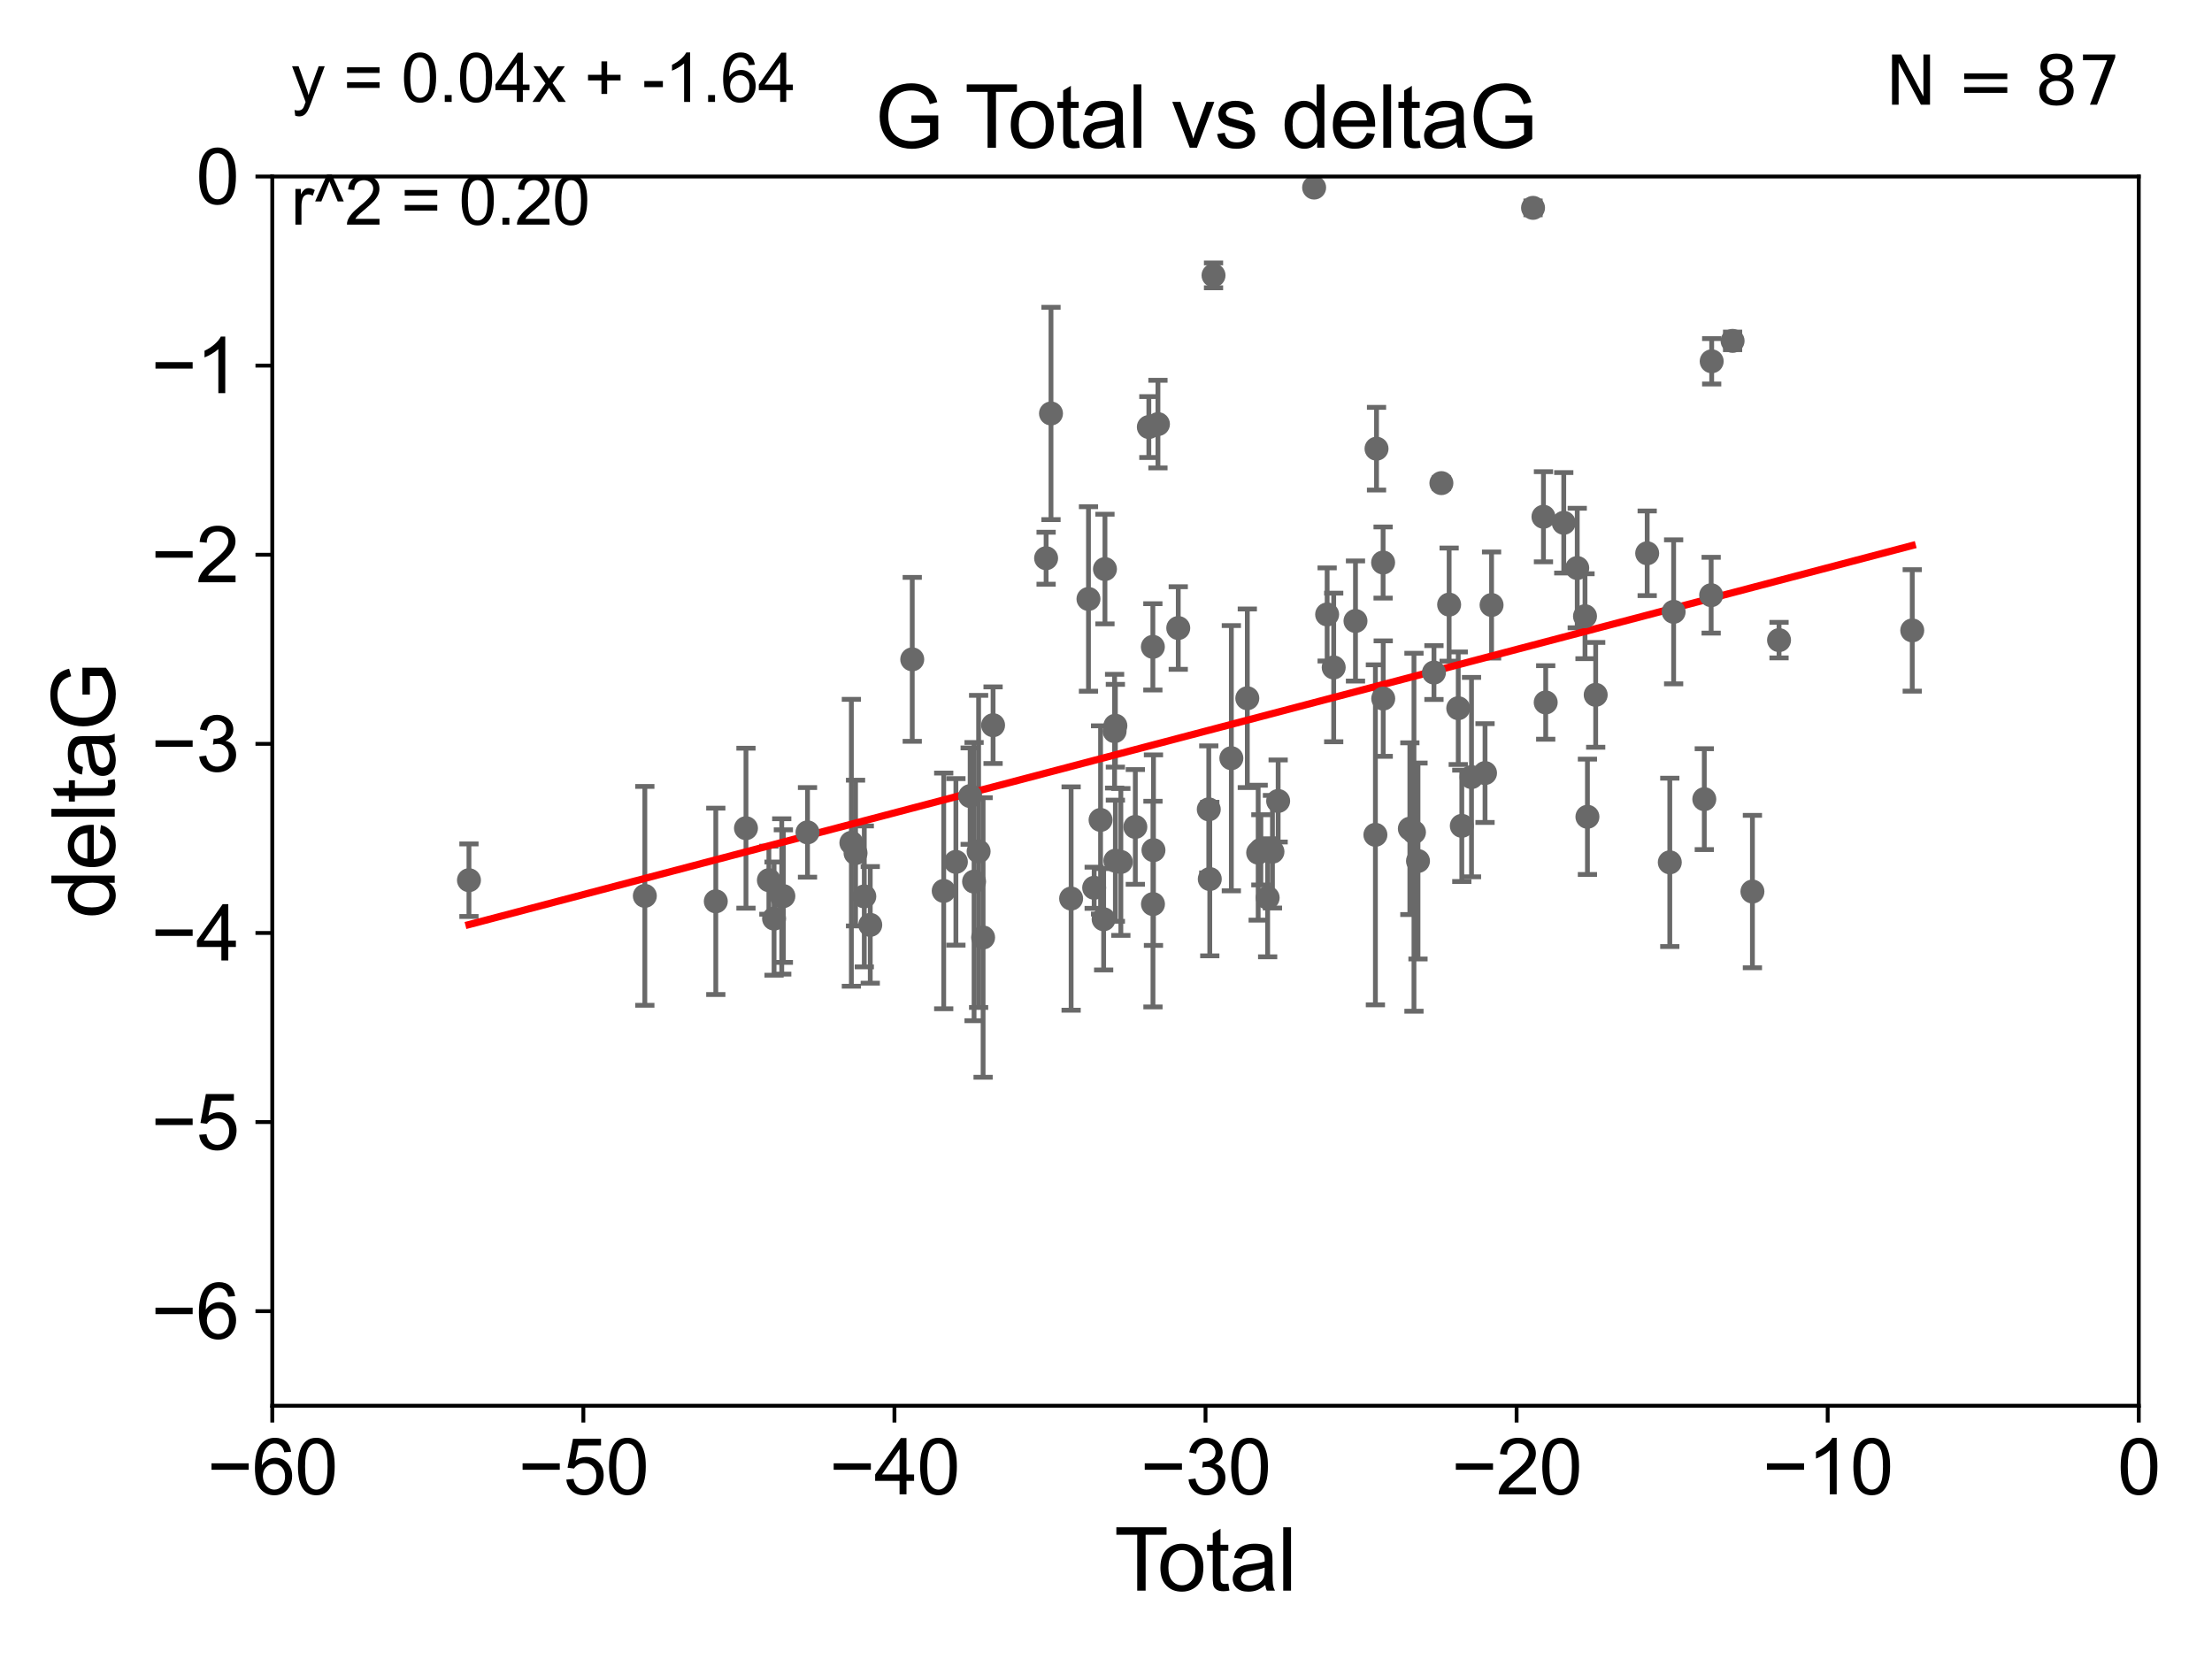 <?xml version="1.0" encoding="utf-8" standalone="no"?>
<!DOCTYPE svg PUBLIC "-//W3C//DTD SVG 1.1//EN"
  "http://www.w3.org/Graphics/SVG/1.1/DTD/svg11.dtd">
<svg xmlns:xlink="http://www.w3.org/1999/xlink" width="460.8pt" height="345.6pt" viewBox="0 0 460.8 345.6" xmlns="http://www.w3.org/2000/svg" version="1.1">
 <defs>
  <style type="text/css">*{stroke-linejoin: round; stroke-linecap: butt}</style>
 </defs>
 <g id="figure_1">
  <g id="patch_1">
   <path d="M 0 345.6 
L 460.8 345.6 
L 460.8 0 
L 0 0 
z
" style="fill: #ffffff"/>
  </g>
  <g id="axes_1">
   <g id="patch_2">
    <path d="M 56.72 292.84 
L 445.545 292.84 
L 445.545 36.775 
L 56.72 36.775 
z
" style="fill: #ffffff"/>
   </g>
   <g id="PathCollection_1">
    <defs>
     <path id="mcd1b77de30" d="M 0 1.118 
C 0.297 1.118 0.581 1 0.791 0.791 
C 1 0.581 1.118 0.297 1.118 0 
C 1.118 -0.297 1 -0.581 0.791 -0.791 
C 0.581 -1 0.297 -1.118 0 -1.118 
C -0.297 -1.118 -0.581 -1 -0.791 -0.791 
C -1 -0.581 -1.118 -0.297 -1.118 0 
C -1.118 0.297 -1 0.581 -0.791 0.791 
C -0.581 1 -0.297 1.118 0 1.118 
z
" style="stroke: #696969"/>
    </defs>
    <g clip-path="url(#paadf369a54)">
     <use xlink:href="#mcd1b77de30" x="97.692" y="183.361" style="fill: #696969; stroke: #696969"/>
     <use xlink:href="#mcd1b77de30" x="134.331" y="186.627" style="fill: #696969; stroke: #696969"/>
     <use xlink:href="#mcd1b77de30" x="149.113" y="187.766" style="fill: #696969; stroke: #696969"/>
     <use xlink:href="#mcd1b77de30" x="155.4" y="172.527" style="fill: #696969; stroke: #696969"/>
     <use xlink:href="#mcd1b77de30" x="160.173" y="183.361" style="fill: #696969; stroke: #696969"/>
     <use xlink:href="#mcd1b77de30" x="161.254" y="191.362" style="fill: #696969; stroke: #696969"/>
     <use xlink:href="#mcd1b77de30" x="162.852" y="186.743" style="fill: #696969; stroke: #696969"/>
     <use xlink:href="#mcd1b77de30" x="163.189" y="186.675" style="fill: #696969; stroke: #696969"/>
     <use xlink:href="#mcd1b77de30" x="168.217" y="173.397" style="fill: #696969; stroke: #696969"/>
     <use xlink:href="#mcd1b77de30" x="177.357" y="175.566" style="fill: #696969; stroke: #696969"/>
     <use xlink:href="#mcd1b77de30" x="178.225" y="177.712" style="fill: #696969; stroke: #696969"/>
     <use xlink:href="#mcd1b77de30" x="180.048" y="186.741" style="fill: #696969; stroke: #696969"/>
     <use xlink:href="#mcd1b77de30" x="181.29" y="192.668" style="fill: #696969; stroke: #696969"/>
     <use xlink:href="#mcd1b77de30" x="190.038" y="137.356" style="fill: #696969; stroke: #696969"/>
     <use xlink:href="#mcd1b77de30" x="196.593" y="185.595" style="fill: #696969; stroke: #696969"/>
     <use xlink:href="#mcd1b77de30" x="199.132" y="179.547" style="fill: #696969; stroke: #696969"/>
     <use xlink:href="#mcd1b77de30" x="202.102" y="165.842" style="fill: #696969; stroke: #696969"/>
     <use xlink:href="#mcd1b77de30" x="202.919" y="183.656" style="fill: #696969; stroke: #696969"/>
     <use xlink:href="#mcd1b77de30" x="203.864" y="177.365" style="fill: #696969; stroke: #696969"/>
     <use xlink:href="#mcd1b77de30" x="204.798" y="195.295" style="fill: #696969; stroke: #696969"/>
     <use xlink:href="#mcd1b77de30" x="206.875" y="151.072" style="fill: #696969; stroke: #696969"/>
     <use xlink:href="#mcd1b77de30" x="217.924" y="116.288" style="fill: #696969; stroke: #696969"/>
     <use xlink:href="#mcd1b77de30" x="218.942" y="86.133" style="fill: #696969; stroke: #696969"/>
     <use xlink:href="#mcd1b77de30" x="223.135" y="187.184" style="fill: #696969; stroke: #696969"/>
     <use xlink:href="#mcd1b77de30" x="226.75" y="124.776" style="fill: #696969; stroke: #696969"/>
     <use xlink:href="#mcd1b77de30" x="227.936" y="184.94" style="fill: #696969; stroke: #696969"/>
     <use xlink:href="#mcd1b77de30" x="229.268" y="170.809" style="fill: #696969; stroke: #696969"/>
     <use xlink:href="#mcd1b77de30" x="229.91" y="191.497" style="fill: #696969; stroke: #696969"/>
     <use xlink:href="#mcd1b77de30" x="230.183" y="118.544" style="fill: #696969; stroke: #696969"/>
     <use xlink:href="#mcd1b77de30" x="232.19" y="152.317" style="fill: #696969; stroke: #696969"/>
     <use xlink:href="#mcd1b77de30" x="232.353" y="151.181" style="fill: #696969; stroke: #696969"/>
     <use xlink:href="#mcd1b77de30" x="232.355" y="179.304" style="fill: #696969; stroke: #696969"/>
     <use xlink:href="#mcd1b77de30" x="233.493" y="179.561" style="fill: #696969; stroke: #696969"/>
     <use xlink:href="#mcd1b77de30" x="236.51" y="172.264" style="fill: #696969; stroke: #696969"/>
     <use xlink:href="#mcd1b77de30" x="239.326" y="88.96" style="fill: #696969; stroke: #696969"/>
     <use xlink:href="#mcd1b77de30" x="240.162" y="134.75" style="fill: #696969; stroke: #696969"/>
     <use xlink:href="#mcd1b77de30" x="240.184" y="188.337" style="fill: #696969; stroke: #696969"/>
     <use xlink:href="#mcd1b77de30" x="240.288" y="177.103" style="fill: #696969; stroke: #696969"/>
     <use xlink:href="#mcd1b77de30" x="241.221" y="88.35" style="fill: #696969; stroke: #696969"/>
     <use xlink:href="#mcd1b77de30" x="245.452" y="130.831" style="fill: #696969; stroke: #696969"/>
     <use xlink:href="#mcd1b77de30" x="251.81" y="168.607" style="fill: #696969; stroke: #696969"/>
     <use xlink:href="#mcd1b77de30" x="252.02" y="183.121" style="fill: #696969; stroke: #696969"/>
     <use xlink:href="#mcd1b77de30" x="252.8" y="57.363" style="fill: #696969; stroke: #696969"/>
     <use xlink:href="#mcd1b77de30" x="256.513" y="157.948" style="fill: #696969; stroke: #696969"/>
     <use xlink:href="#mcd1b77de30" x="259.838" y="145.462" style="fill: #696969; stroke: #696969"/>
     <use xlink:href="#mcd1b77de30" x="262.101" y="177.627" style="fill: #696969; stroke: #696969"/>
     <use xlink:href="#mcd1b77de30" x="262.661" y="177.035" style="fill: #696969; stroke: #696969"/>
     <use xlink:href="#mcd1b77de30" x="264.076" y="187.024" style="fill: #696969; stroke: #696969"/>
     <use xlink:href="#mcd1b77de30" x="265.077" y="177.423" style="fill: #696969; stroke: #696969"/>
     <use xlink:href="#mcd1b77de30" x="266.261" y="166.859" style="fill: #696969; stroke: #696969"/>
     <use xlink:href="#mcd1b77de30" x="273.757" y="39.074" style="fill: #696969; stroke: #696969"/>
     <use xlink:href="#mcd1b77de30" x="276.468" y="127.998" style="fill: #696969; stroke: #696969"/>
     <use xlink:href="#mcd1b77de30" x="277.834" y="139.042" style="fill: #696969; stroke: #696969"/>
     <use xlink:href="#mcd1b77de30" x="282.373" y="129.363" style="fill: #696969; stroke: #696969"/>
     <use xlink:href="#mcd1b77de30" x="286.521" y="173.908" style="fill: #696969; stroke: #696969"/>
     <use xlink:href="#mcd1b77de30" x="286.755" y="93.472" style="fill: #696969; stroke: #696969"/>
     <use xlink:href="#mcd1b77de30" x="288.126" y="117.184" style="fill: #696969; stroke: #696969"/>
     <use xlink:href="#mcd1b77de30" x="288.151" y="145.529" style="fill: #696969; stroke: #696969"/>
     <use xlink:href="#mcd1b77de30" x="293.699" y="172.629" style="fill: #696969; stroke: #696969"/>
     <use xlink:href="#mcd1b77de30" x="294.555" y="173.37" style="fill: #696969; stroke: #696969"/>
     <use xlink:href="#mcd1b77de30" x="295.394" y="179.365" style="fill: #696969; stroke: #696969"/>
     <use xlink:href="#mcd1b77de30" x="298.72" y="140.106" style="fill: #696969; stroke: #696969"/>
     <use xlink:href="#mcd1b77de30" x="300.268" y="100.642" style="fill: #696969; stroke: #696969"/>
     <use xlink:href="#mcd1b77de30" x="301.881" y="125.95" style="fill: #696969; stroke: #696969"/>
     <use xlink:href="#mcd1b77de30" x="303.779" y="147.535" style="fill: #696969; stroke: #696969"/>
     <use xlink:href="#mcd1b77de30" x="304.521" y="172.036" style="fill: #696969; stroke: #696969"/>
     <use xlink:href="#mcd1b77de30" x="306.542" y="161.883" style="fill: #696969; stroke: #696969"/>
     <use xlink:href="#mcd1b77de30" x="309.36" y="161.044" style="fill: #696969; stroke: #696969"/>
     <use xlink:href="#mcd1b77de30" x="310.721" y="126.034" style="fill: #696969; stroke: #696969"/>
     <use xlink:href="#mcd1b77de30" x="319.36" y="43.3" style="fill: #696969; stroke: #696969"/>
     <use xlink:href="#mcd1b77de30" x="321.531" y="107.649" style="fill: #696969; stroke: #696969"/>
     <use xlink:href="#mcd1b77de30" x="321.998" y="146.332" style="fill: #696969; stroke: #696969"/>
     <use xlink:href="#mcd1b77de30" x="325.76" y="108.91" style="fill: #696969; stroke: #696969"/>
     <use xlink:href="#mcd1b77de30" x="328.568" y="118.329" style="fill: #696969; stroke: #696969"/>
     <use xlink:href="#mcd1b77de30" x="330.185" y="128.37" style="fill: #696969; stroke: #696969"/>
     <use xlink:href="#mcd1b77de30" x="330.691" y="170.152" style="fill: #696969; stroke: #696969"/>
     <use xlink:href="#mcd1b77de30" x="332.412" y="144.75" style="fill: #696969; stroke: #696969"/>
     <use xlink:href="#mcd1b77de30" x="343.139" y="115.259" style="fill: #696969; stroke: #696969"/>
     <use xlink:href="#mcd1b77de30" x="347.849" y="179.642" style="fill: #696969; stroke: #696969"/>
     <use xlink:href="#mcd1b77de30" x="348.649" y="127.457" style="fill: #696969; stroke: #696969"/>
     <use xlink:href="#mcd1b77de30" x="355.036" y="166.478" style="fill: #696969; stroke: #696969"/>
     <use xlink:href="#mcd1b77de30" x="356.466" y="123.993" style="fill: #696969; stroke: #696969"/>
     <use xlink:href="#mcd1b77de30" x="356.576" y="75.265" style="fill: #696969; stroke: #696969"/>
     <use xlink:href="#mcd1b77de30" x="360.93" y="71.012" style="fill: #696969; stroke: #696969"/>
     <use xlink:href="#mcd1b77de30" x="365.061" y="185.726" style="fill: #696969; stroke: #696969"/>
     <use xlink:href="#mcd1b77de30" x="370.606" y="133.35" style="fill: #696969; stroke: #696969"/>
     <use xlink:href="#mcd1b77de30" x="398.357" y="131.327" style="fill: #696969; stroke: #696969"/>
    </g>
   </g>
   <g id="matplotlib.axis_1">
    <g id="xtick_1">
     <g id="line2d_1">
      <defs>
       <path id="m5d11a1dd57" d="M 0 0 
L 0 3.5 
" style="stroke: #000000; stroke-width: 0.8"/>
      </defs>
      <g>
       <use xlink:href="#m5d11a1dd57" x="56.72" y="292.84" style="stroke: #000000; stroke-width: 0.8"/>
      </g>
     </g>
     <g id="text_1">
      <!-- −60 -->
      <g transform="translate(43.15 311.293)scale(0.16 -0.16)">
       <defs>
        <path id="ArialMT-2212" d="M 3381 1997 
L 356 1997 
L 356 2522 
L 3381 2522 
L 3381 1997 
z
" transform="scale(0.016)"/>
        <path id="ArialMT-36" d="M 3184 3459 
L 2625 3416 
Q 2550 3747 2413 3897 
Q 2184 4138 1850 4138 
Q 1581 4138 1378 3988 
Q 1113 3794 959 3422 
Q 806 3050 800 2363 
Q 1003 2672 1297 2822 
Q 1591 2972 1913 2972 
Q 2475 2972 2870 2558 
Q 3266 2144 3266 1488 
Q 3266 1056 3080 686 
Q 2894 316 2569 119 
Q 2244 -78 1831 -78 
Q 1128 -78 684 439 
Q 241 956 241 2144 
Q 241 3472 731 4075 
Q 1159 4600 1884 4600 
Q 2425 4600 2770 4297 
Q 3116 3994 3184 3459 
z
M 888 1484 
Q 888 1194 1011 928 
Q 1134 663 1356 523 
Q 1578 384 1822 384 
Q 2178 384 2434 671 
Q 2691 959 2691 1453 
Q 2691 1928 2437 2201 
Q 2184 2475 1800 2475 
Q 1419 2475 1153 2201 
Q 888 1928 888 1484 
z
" transform="scale(0.016)"/>
        <path id="ArialMT-30" d="M 266 2259 
Q 266 3072 433 3567 
Q 600 4063 929 4331 
Q 1259 4600 1759 4600 
Q 2128 4600 2406 4451 
Q 2684 4303 2865 4023 
Q 3047 3744 3150 3342 
Q 3253 2941 3253 2259 
Q 3253 1453 3087 958 
Q 2922 463 2592 192 
Q 2263 -78 1759 -78 
Q 1097 -78 719 397 
Q 266 969 266 2259 
z
M 844 2259 
Q 844 1131 1108 757 
Q 1372 384 1759 384 
Q 2147 384 2411 759 
Q 2675 1134 2675 2259 
Q 2675 3391 2411 3762 
Q 2147 4134 1753 4134 
Q 1366 4134 1134 3806 
Q 844 3388 844 2259 
z
" transform="scale(0.016)"/>
       </defs>
       <use xlink:href="#ArialMT-2212"/>
       <use xlink:href="#ArialMT-36" x="58.398"/>
       <use xlink:href="#ArialMT-30" x="114.014"/>
      </g>
     </g>
    </g>
    <g id="xtick_2">
     <g id="line2d_2">
      <g>
       <use xlink:href="#m5d11a1dd57" x="121.524" y="292.84" style="stroke: #000000; stroke-width: 0.8"/>
      </g>
     </g>
     <g id="text_2">
      <!-- −50 -->
      <g transform="translate(107.954 311.293)scale(0.16 -0.16)">
       <defs>
        <path id="ArialMT-35" d="M 266 1200 
L 856 1250 
Q 922 819 1161 601 
Q 1400 384 1738 384 
Q 2144 384 2425 690 
Q 2706 997 2706 1503 
Q 2706 1984 2436 2262 
Q 2166 2541 1728 2541 
Q 1456 2541 1237 2417 
Q 1019 2294 894 2097 
L 366 2166 
L 809 4519 
L 3088 4519 
L 3088 3981 
L 1259 3981 
L 1013 2750 
Q 1425 3038 1878 3038 
Q 2478 3038 2890 2622 
Q 3303 2206 3303 1553 
Q 3303 931 2941 478 
Q 2500 -78 1738 -78 
Q 1113 -78 717 272 
Q 322 622 266 1200 
z
" transform="scale(0.016)"/>
       </defs>
       <use xlink:href="#ArialMT-2212"/>
       <use xlink:href="#ArialMT-35" x="58.398"/>
       <use xlink:href="#ArialMT-30" x="114.014"/>
      </g>
     </g>
    </g>
    <g id="xtick_3">
     <g id="line2d_3">
      <g>
       <use xlink:href="#m5d11a1dd57" x="186.328" y="292.84" style="stroke: #000000; stroke-width: 0.8"/>
      </g>
     </g>
     <g id="text_3">
      <!-- −40 -->
      <g transform="translate(172.758 311.293)scale(0.16 -0.16)">
       <defs>
        <path id="ArialMT-34" d="M 2069 0 
L 2069 1097 
L 81 1097 
L 81 1613 
L 2172 4581 
L 2631 4581 
L 2631 1613 
L 3250 1613 
L 3250 1097 
L 2631 1097 
L 2631 0 
L 2069 0 
z
M 2069 1613 
L 2069 3678 
L 634 1613 
L 2069 1613 
z
" transform="scale(0.016)"/>
       </defs>
       <use xlink:href="#ArialMT-2212"/>
       <use xlink:href="#ArialMT-34" x="58.398"/>
       <use xlink:href="#ArialMT-30" x="114.014"/>
      </g>
     </g>
    </g>
    <g id="xtick_4">
     <g id="line2d_4">
      <g>
       <use xlink:href="#m5d11a1dd57" x="251.132" y="292.84" style="stroke: #000000; stroke-width: 0.8"/>
      </g>
     </g>
     <g id="text_4">
      <!-- −30 -->
      <g transform="translate(237.562 311.293)scale(0.16 -0.16)">
       <defs>
        <path id="ArialMT-33" d="M 269 1209 
L 831 1284 
Q 928 806 1161 595 
Q 1394 384 1728 384 
Q 2125 384 2398 659 
Q 2672 934 2672 1341 
Q 2672 1728 2419 1979 
Q 2166 2231 1775 2231 
Q 1616 2231 1378 2169 
L 1441 2663 
Q 1497 2656 1531 2656 
Q 1891 2656 2178 2843 
Q 2466 3031 2466 3422 
Q 2466 3731 2256 3934 
Q 2047 4138 1716 4138 
Q 1388 4138 1169 3931 
Q 950 3725 888 3313 
L 325 3413 
Q 428 3978 793 4289 
Q 1159 4600 1703 4600 
Q 2078 4600 2393 4439 
Q 2709 4278 2876 4000 
Q 3044 3722 3044 3409 
Q 3044 3113 2884 2869 
Q 2725 2625 2413 2481 
Q 2819 2388 3044 2092 
Q 3269 1797 3269 1353 
Q 3269 753 2831 336 
Q 2394 -81 1725 -81 
Q 1122 -81 723 278 
Q 325 638 269 1209 
z
" transform="scale(0.016)"/>
       </defs>
       <use xlink:href="#ArialMT-2212"/>
       <use xlink:href="#ArialMT-33" x="58.398"/>
       <use xlink:href="#ArialMT-30" x="114.014"/>
      </g>
     </g>
    </g>
    <g id="xtick_5">
     <g id="line2d_5">
      <g>
       <use xlink:href="#m5d11a1dd57" x="315.937" y="292.84" style="stroke: #000000; stroke-width: 0.8"/>
      </g>
     </g>
     <g id="text_5">
      <!-- −20 -->
      <g transform="translate(302.367 311.293)scale(0.16 -0.16)">
       <defs>
        <path id="ArialMT-32" d="M 3222 541 
L 3222 0 
L 194 0 
Q 188 203 259 391 
Q 375 700 629 1000 
Q 884 1300 1366 1694 
Q 2113 2306 2375 2664 
Q 2638 3022 2638 3341 
Q 2638 3675 2398 3904 
Q 2159 4134 1775 4134 
Q 1369 4134 1125 3890 
Q 881 3647 878 3216 
L 300 3275 
Q 359 3922 746 4261 
Q 1134 4600 1788 4600 
Q 2447 4600 2831 4234 
Q 3216 3869 3216 3328 
Q 3216 3053 3103 2787 
Q 2991 2522 2730 2228 
Q 2469 1934 1863 1422 
Q 1356 997 1212 845 
Q 1069 694 975 541 
L 3222 541 
z
" transform="scale(0.016)"/>
       </defs>
       <use xlink:href="#ArialMT-2212"/>
       <use xlink:href="#ArialMT-32" x="58.398"/>
       <use xlink:href="#ArialMT-30" x="114.014"/>
      </g>
     </g>
    </g>
    <g id="xtick_6">
     <g id="line2d_6">
      <g>
       <use xlink:href="#m5d11a1dd57" x="380.741" y="292.84" style="stroke: #000000; stroke-width: 0.8"/>
      </g>
     </g>
     <g id="text_6">
      <!-- −10 -->
      <g transform="translate(367.171 311.293)scale(0.16 -0.16)">
       <defs>
        <path id="ArialMT-31" d="M 2384 0 
L 1822 0 
L 1822 3584 
Q 1619 3391 1289 3197 
Q 959 3003 697 2906 
L 697 3450 
Q 1169 3672 1522 3987 
Q 1875 4303 2022 4600 
L 2384 4600 
L 2384 0 
z
" transform="scale(0.016)"/>
       </defs>
       <use xlink:href="#ArialMT-2212"/>
       <use xlink:href="#ArialMT-31" x="58.398"/>
       <use xlink:href="#ArialMT-30" x="114.014"/>
      </g>
     </g>
    </g>
    <g id="xtick_7">
     <g id="line2d_7">
      <g>
       <use xlink:href="#m5d11a1dd57" x="445.545" y="292.84" style="stroke: #000000; stroke-width: 0.8"/>
      </g>
     </g>
     <g id="text_7">
      <!-- 0 -->
      <g transform="translate(441.096 311.293)scale(0.16 -0.16)">
       <use xlink:href="#ArialMT-30"/>
      </g>
     </g>
    </g>
    <g id="text_8">
     <!-- Total -->
     <g transform="translate(232.127 331.357)scale(0.18 -0.18)">
      <defs>
       <path id="ArialMT-54" d="M 1659 0 
L 1659 4041 
L 150 4041 
L 150 4581 
L 3781 4581 
L 3781 4041 
L 2266 4041 
L 2266 0 
L 1659 0 
z
" transform="scale(0.016)"/>
       <path id="ArialMT-6f" d="M 213 1659 
Q 213 2581 725 3025 
Q 1153 3394 1769 3394 
Q 2453 3394 2887 2945 
Q 3322 2497 3322 1706 
Q 3322 1066 3130 698 
Q 2938 331 2570 128 
Q 2203 -75 1769 -75 
Q 1072 -75 642 372 
Q 213 819 213 1659 
z
M 791 1659 
Q 791 1022 1069 705 
Q 1347 388 1769 388 
Q 2188 388 2466 706 
Q 2744 1025 2744 1678 
Q 2744 2294 2464 2611 
Q 2184 2928 1769 2928 
Q 1347 2928 1069 2612 
Q 791 2297 791 1659 
z
" transform="scale(0.016)"/>
       <path id="ArialMT-74" d="M 1650 503 
L 1731 6 
Q 1494 -44 1306 -44 
Q 1000 -44 831 53 
Q 663 150 594 308 
Q 525 466 525 972 
L 525 2881 
L 113 2881 
L 113 3319 
L 525 3319 
L 525 4141 
L 1084 4478 
L 1084 3319 
L 1650 3319 
L 1650 2881 
L 1084 2881 
L 1084 941 
Q 1084 700 1114 631 
Q 1144 563 1211 522 
Q 1278 481 1403 481 
Q 1497 481 1650 503 
z
" transform="scale(0.016)"/>
       <path id="ArialMT-61" d="M 2588 409 
Q 2275 144 1986 34 
Q 1697 -75 1366 -75 
Q 819 -75 525 192 
Q 231 459 231 875 
Q 231 1119 342 1320 
Q 453 1522 633 1644 
Q 813 1766 1038 1828 
Q 1203 1872 1538 1913 
Q 2219 1994 2541 2106 
Q 2544 2222 2544 2253 
Q 2544 2597 2384 2738 
Q 2169 2928 1744 2928 
Q 1347 2928 1158 2789 
Q 969 2650 878 2297 
L 328 2372 
Q 403 2725 575 2942 
Q 747 3159 1072 3276 
Q 1397 3394 1825 3394 
Q 2250 3394 2515 3294 
Q 2781 3194 2906 3042 
Q 3031 2891 3081 2659 
Q 3109 2516 3109 2141 
L 3109 1391 
Q 3109 606 3145 398 
Q 3181 191 3288 0 
L 2700 0 
Q 2613 175 2588 409 
z
M 2541 1666 
Q 2234 1541 1622 1453 
Q 1275 1403 1131 1340 
Q 988 1278 909 1158 
Q 831 1038 831 891 
Q 831 666 1001 516 
Q 1172 366 1500 366 
Q 1825 366 2078 508 
Q 2331 650 2450 897 
Q 2541 1088 2541 1459 
L 2541 1666 
z
" transform="scale(0.016)"/>
       <path id="ArialMT-6c" d="M 409 0 
L 409 4581 
L 972 4581 
L 972 0 
L 409 0 
z
" transform="scale(0.016)"/>
      </defs>
      <use xlink:href="#ArialMT-54"/>
      <use xlink:href="#ArialMT-6f" x="49.959"/>
      <use xlink:href="#ArialMT-74" x="105.574"/>
      <use xlink:href="#ArialMT-61" x="133.357"/>
      <use xlink:href="#ArialMT-6c" x="188.973"/>
     </g>
    </g>
   </g>
   <g id="matplotlib.axis_2">
    <g id="ytick_1">
     <g id="line2d_8">
      <defs>
       <path id="md6c38f4f14" d="M 0 0 
L -3.5 0 
" style="stroke: #000000; stroke-width: 0.8"/>
      </defs>
      <g>
       <use xlink:href="#md6c38f4f14" x="56.72" y="273.143" style="stroke: #000000; stroke-width: 0.8"/>
      </g>
     </g>
     <g id="text_9">
      <!-- −6 -->
      <g transform="translate(31.477 278.869)scale(0.16 -0.16)">
       <use xlink:href="#ArialMT-2212"/>
       <use xlink:href="#ArialMT-36" x="58.398"/>
      </g>
     </g>
    </g>
    <g id="ytick_2">
     <g id="line2d_9">
      <g>
       <use xlink:href="#md6c38f4f14" x="56.72" y="233.748" style="stroke: #000000; stroke-width: 0.8"/>
      </g>
     </g>
     <g id="text_10">
      <!-- −5 -->
      <g transform="translate(31.477 239.474)scale(0.16 -0.16)">
       <use xlink:href="#ArialMT-2212"/>
       <use xlink:href="#ArialMT-35" x="58.398"/>
      </g>
     </g>
    </g>
    <g id="ytick_3">
     <g id="line2d_10">
      <g>
       <use xlink:href="#md6c38f4f14" x="56.72" y="194.353" style="stroke: #000000; stroke-width: 0.8"/>
      </g>
     </g>
     <g id="text_11">
      <!-- −4 -->
      <g transform="translate(31.477 200.08)scale(0.16 -0.16)">
       <use xlink:href="#ArialMT-2212"/>
       <use xlink:href="#ArialMT-34" x="58.398"/>
      </g>
     </g>
    </g>
    <g id="ytick_4">
     <g id="line2d_11">
      <g>
       <use xlink:href="#md6c38f4f14" x="56.72" y="154.959" style="stroke: #000000; stroke-width: 0.8"/>
      </g>
     </g>
     <g id="text_12">
      <!-- −3 -->
      <g transform="translate(31.477 160.685)scale(0.16 -0.16)">
       <use xlink:href="#ArialMT-2212"/>
       <use xlink:href="#ArialMT-33" x="58.398"/>
      </g>
     </g>
    </g>
    <g id="ytick_5">
     <g id="line2d_12">
      <g>
       <use xlink:href="#md6c38f4f14" x="56.72" y="115.564" style="stroke: #000000; stroke-width: 0.8"/>
      </g>
     </g>
     <g id="text_13">
      <!-- −2 -->
      <g transform="translate(31.477 121.29)scale(0.16 -0.16)">
       <use xlink:href="#ArialMT-2212"/>
       <use xlink:href="#ArialMT-32" x="58.398"/>
      </g>
     </g>
    </g>
    <g id="ytick_6">
     <g id="line2d_13">
      <g>
       <use xlink:href="#md6c38f4f14" x="56.72" y="76.17" style="stroke: #000000; stroke-width: 0.8"/>
      </g>
     </g>
     <g id="text_14">
      <!-- −1 -->
      <g transform="translate(31.477 81.896)scale(0.16 -0.16)">
       <use xlink:href="#ArialMT-2212"/>
       <use xlink:href="#ArialMT-31" x="58.398"/>
      </g>
     </g>
    </g>
    <g id="ytick_7">
     <g id="line2d_14">
      <g>
       <use xlink:href="#md6c38f4f14" x="56.72" y="36.775" style="stroke: #000000; stroke-width: 0.8"/>
      </g>
     </g>
     <g id="text_15">
      <!-- 0 -->
      <g transform="translate(40.822 42.501)scale(0.16 -0.16)">
       <use xlink:href="#ArialMT-30"/>
      </g>
     </g>
    </g>
    <g id="text_16">
     <!-- deltaG -->
     <g transform="translate(23.9 191.322)rotate(-90)scale(0.18 -0.18)">
      <defs>
       <path id="ArialMT-64" d="M 2575 0 
L 2575 419 
Q 2259 -75 1647 -75 
Q 1250 -75 917 144 
Q 584 363 401 755 
Q 219 1147 219 1656 
Q 219 2153 384 2558 
Q 550 2963 881 3178 
Q 1213 3394 1622 3394 
Q 1922 3394 2156 3267 
Q 2391 3141 2538 2938 
L 2538 4581 
L 3097 4581 
L 3097 0 
L 2575 0 
z
M 797 1656 
Q 797 1019 1065 703 
Q 1334 388 1700 388 
Q 2069 388 2326 689 
Q 2584 991 2584 1609 
Q 2584 2291 2321 2609 
Q 2059 2928 1675 2928 
Q 1300 2928 1048 2622 
Q 797 2316 797 1656 
z
" transform="scale(0.016)"/>
       <path id="ArialMT-65" d="M 2694 1069 
L 3275 997 
Q 3138 488 2766 206 
Q 2394 -75 1816 -75 
Q 1088 -75 661 373 
Q 234 822 234 1631 
Q 234 2469 665 2931 
Q 1097 3394 1784 3394 
Q 2450 3394 2872 2941 
Q 3294 2488 3294 1666 
Q 3294 1616 3291 1516 
L 816 1516 
Q 847 969 1125 678 
Q 1403 388 1819 388 
Q 2128 388 2347 550 
Q 2566 713 2694 1069 
z
M 847 1978 
L 2700 1978 
Q 2663 2397 2488 2606 
Q 2219 2931 1791 2931 
Q 1403 2931 1139 2672 
Q 875 2413 847 1978 
z
" transform="scale(0.016)"/>
       <path id="ArialMT-47" d="M 2638 1797 
L 2638 2334 
L 4578 2338 
L 4578 638 
Q 4131 281 3656 101 
Q 3181 -78 2681 -78 
Q 2006 -78 1454 211 
Q 903 500 622 1047 
Q 341 1594 341 2269 
Q 341 2938 620 3517 
Q 900 4097 1425 4378 
Q 1950 4659 2634 4659 
Q 3131 4659 3532 4498 
Q 3934 4338 4162 4050 
Q 4391 3763 4509 3300 
L 3963 3150 
Q 3859 3500 3706 3700 
Q 3553 3900 3268 4020 
Q 2984 4141 2638 4141 
Q 2222 4141 1919 4014 
Q 1616 3888 1430 3681 
Q 1244 3475 1141 3228 
Q 966 2803 966 2306 
Q 966 1694 1177 1281 
Q 1388 869 1791 669 
Q 2194 469 2647 469 
Q 3041 469 3416 620 
Q 3791 772 3984 944 
L 3984 1797 
L 2638 1797 
z
" transform="scale(0.016)"/>
      </defs>
      <use xlink:href="#ArialMT-64"/>
      <use xlink:href="#ArialMT-65" x="55.615"/>
      <use xlink:href="#ArialMT-6c" x="111.23"/>
      <use xlink:href="#ArialMT-74" x="133.447"/>
      <use xlink:href="#ArialMT-61" x="161.23"/>
      <use xlink:href="#ArialMT-47" x="216.846"/>
     </g>
    </g>
   </g>
   <g id="LineCollection_1">
    <path d="M 97.692 190.918 
L 97.692 175.804 
" clip-path="url(#paadf369a54)" style="fill: none; stroke: #696969"/>
    <path d="M 134.331 209.422 
L 134.331 163.832 
" clip-path="url(#paadf369a54)" style="fill: none; stroke: #696969"/>
    <path d="M 149.113 207.177 
L 149.113 168.355 
" clip-path="url(#paadf369a54)" style="fill: none; stroke: #696969"/>
    <path d="M 155.4 189.186 
L 155.4 155.867 
" clip-path="url(#paadf369a54)" style="fill: none; stroke: #696969"/>
    <path d="M 160.173 190.447 
L 160.173 176.274 
" clip-path="url(#paadf369a54)" style="fill: none; stroke: #696969"/>
    <path d="M 161.254 203.155 
L 161.254 179.569 
" clip-path="url(#paadf369a54)" style="fill: none; stroke: #696969"/>
    <path d="M 162.852 202.923 
L 162.852 170.563 
" clip-path="url(#paadf369a54)" style="fill: none; stroke: #696969"/>
    <path d="M 163.189 200.482 
L 163.189 172.868 
" clip-path="url(#paadf369a54)" style="fill: none; stroke: #696969"/>
    <path d="M 168.217 182.729 
L 168.217 164.065 
" clip-path="url(#paadf369a54)" style="fill: none; stroke: #696969"/>
    <path d="M 177.357 205.447 
L 177.357 145.685 
" clip-path="url(#paadf369a54)" style="fill: none; stroke: #696969"/>
    <path d="M 178.225 192.894 
L 178.225 162.53 
" clip-path="url(#paadf369a54)" style="fill: none; stroke: #696969"/>
    <path d="M 180.048 201.422 
L 180.048 172.061 
" clip-path="url(#paadf369a54)" style="fill: none; stroke: #696969"/>
    <path d="M 181.29 204.811 
L 181.29 180.525 
" clip-path="url(#paadf369a54)" style="fill: none; stroke: #696969"/>
    <path d="M 190.038 154.429 
L 190.038 120.283 
" clip-path="url(#paadf369a54)" style="fill: none; stroke: #696969"/>
    <path d="M 196.593 210.144 
L 196.593 161.047 
" clip-path="url(#paadf369a54)" style="fill: none; stroke: #696969"/>
    <path d="M 199.132 196.891 
L 199.132 162.203 
" clip-path="url(#paadf369a54)" style="fill: none; stroke: #696969"/>
    <path d="M 202.102 175.881 
L 202.102 155.804 
" clip-path="url(#paadf369a54)" style="fill: none; stroke: #696969"/>
    <path d="M 202.919 212.633 
L 202.919 154.679 
" clip-path="url(#paadf369a54)" style="fill: none; stroke: #696969"/>
    <path d="M 203.864 209.872 
L 203.864 144.859 
" clip-path="url(#paadf369a54)" style="fill: none; stroke: #696969"/>
    <path d="M 204.798 224.411 
L 204.798 166.18 
" clip-path="url(#paadf369a54)" style="fill: none; stroke: #696969"/>
    <path d="M 206.875 159.052 
L 206.875 143.092 
" clip-path="url(#paadf369a54)" style="fill: none; stroke: #696969"/>
    <path d="M 217.924 121.701 
L 217.924 110.875 
" clip-path="url(#paadf369a54)" style="fill: none; stroke: #696969"/>
    <path d="M 218.942 108.244 
L 218.942 64.022 
" clip-path="url(#paadf369a54)" style="fill: none; stroke: #696969"/>
    <path d="M 223.135 210.444 
L 223.135 163.924 
" clip-path="url(#paadf369a54)" style="fill: none; stroke: #696969"/>
    <path d="M 226.75 143.992 
L 226.75 105.56 
" clip-path="url(#paadf369a54)" style="fill: none; stroke: #696969"/>
    <path d="M 227.936 189.225 
L 227.936 180.655 
" clip-path="url(#paadf369a54)" style="fill: none; stroke: #696969"/>
    <path d="M 229.268 190.416 
L 229.268 151.203 
" clip-path="url(#paadf369a54)" style="fill: none; stroke: #696969"/>
    <path d="M 229.91 202.055 
L 229.91 180.939 
" clip-path="url(#paadf369a54)" style="fill: none; stroke: #696969"/>
    <path d="M 230.183 129.964 
L 230.183 107.124 
" clip-path="url(#paadf369a54)" style="fill: none; stroke: #696969"/>
    <path d="M 232.19 164.165 
L 232.19 140.47 
" clip-path="url(#paadf369a54)" style="fill: none; stroke: #696969"/>
    <path d="M 232.353 159.797 
L 232.353 142.564 
" clip-path="url(#paadf369a54)" style="fill: none; stroke: #696969"/>
    <path d="M 232.355 191.921 
L 232.355 166.688 
" clip-path="url(#paadf369a54)" style="fill: none; stroke: #696969"/>
    <path d="M 233.493 194.86 
L 233.493 164.263 
" clip-path="url(#paadf369a54)" style="fill: none; stroke: #696969"/>
    <path d="M 236.51 184.214 
L 236.51 160.315 
" clip-path="url(#paadf369a54)" style="fill: none; stroke: #696969"/>
    <path d="M 239.326 95.306 
L 239.326 82.614 
" clip-path="url(#paadf369a54)" style="fill: none; stroke: #696969"/>
    <path d="M 240.162 143.736 
L 240.162 125.764 
" clip-path="url(#paadf369a54)" style="fill: none; stroke: #696969"/>
    <path d="M 240.184 209.758 
L 240.184 166.916 
" clip-path="url(#paadf369a54)" style="fill: none; stroke: #696969"/>
    <path d="M 240.288 196.949 
L 240.288 157.257 
" clip-path="url(#paadf369a54)" style="fill: none; stroke: #696969"/>
    <path d="M 241.221 97.477 
L 241.221 79.222 
" clip-path="url(#paadf369a54)" style="fill: none; stroke: #696969"/>
    <path d="M 245.452 139.431 
L 245.452 122.23 
" clip-path="url(#paadf369a54)" style="fill: none; stroke: #696969"/>
    <path d="M 251.81 181.833 
L 251.81 155.381 
" clip-path="url(#paadf369a54)" style="fill: none; stroke: #696969"/>
    <path d="M 252.02 199.12 
L 252.02 167.123 
" clip-path="url(#paadf369a54)" style="fill: none; stroke: #696969"/>
    <path d="M 252.8 59.954 
L 252.8 54.772 
" clip-path="url(#paadf369a54)" style="fill: none; stroke: #696969"/>
    <path d="M 256.513 185.574 
L 256.513 130.321 
" clip-path="url(#paadf369a54)" style="fill: none; stroke: #696969"/>
    <path d="M 259.838 164.063 
L 259.838 126.86 
" clip-path="url(#paadf369a54)" style="fill: none; stroke: #696969"/>
    <path d="M 262.101 191.679 
L 262.101 163.576 
" clip-path="url(#paadf369a54)" style="fill: none; stroke: #696969"/>
    <path d="M 262.661 184.347 
L 262.661 169.723 
" clip-path="url(#paadf369a54)" style="fill: none; stroke: #696969"/>
    <path d="M 264.076 199.324 
L 264.076 174.725 
" clip-path="url(#paadf369a54)" style="fill: none; stroke: #696969"/>
    <path d="M 265.077 189.152 
L 265.077 165.694 
" clip-path="url(#paadf369a54)" style="fill: none; stroke: #696969"/>
    <path d="M 266.261 175.403 
L 266.261 158.316 
" clip-path="url(#paadf369a54)" style="fill: none; stroke: #696969"/>
    <path d="M 273.757 39.661 
L 273.757 38.486 
" clip-path="url(#paadf369a54)" style="fill: none; stroke: #696969"/>
    <path d="M 276.468 137.698 
L 276.468 118.299 
" clip-path="url(#paadf369a54)" style="fill: none; stroke: #696969"/>
    <path d="M 277.834 154.523 
L 277.834 123.56 
" clip-path="url(#paadf369a54)" style="fill: none; stroke: #696969"/>
    <path d="M 282.373 141.877 
L 282.373 116.849 
" clip-path="url(#paadf369a54)" style="fill: none; stroke: #696969"/>
    <path d="M 286.521 209.327 
L 286.521 138.489 
" clip-path="url(#paadf369a54)" style="fill: none; stroke: #696969"/>
    <path d="M 286.755 102.084 
L 286.755 84.861 
" clip-path="url(#paadf369a54)" style="fill: none; stroke: #696969"/>
    <path d="M 288.126 124.591 
L 288.126 109.776 
" clip-path="url(#paadf369a54)" style="fill: none; stroke: #696969"/>
    <path d="M 288.151 157.557 
L 288.151 133.501 
" clip-path="url(#paadf369a54)" style="fill: none; stroke: #696969"/>
    <path d="M 293.699 190.515 
L 293.699 154.744 
" clip-path="url(#paadf369a54)" style="fill: none; stroke: #696969"/>
    <path d="M 294.555 210.653 
L 294.555 136.087 
" clip-path="url(#paadf369a54)" style="fill: none; stroke: #696969"/>
    <path d="M 295.394 199.772 
L 295.394 158.959 
" clip-path="url(#paadf369a54)" style="fill: none; stroke: #696969"/>
    <path d="M 298.72 145.711 
L 298.72 134.502 
" clip-path="url(#paadf369a54)" style="fill: none; stroke: #696969"/>
    <path d="M 300.268 101.753 
L 300.268 99.531 
" clip-path="url(#paadf369a54)" style="fill: none; stroke: #696969"/>
    <path d="M 301.881 137.731 
L 301.881 114.168 
" clip-path="url(#paadf369a54)" style="fill: none; stroke: #696969"/>
    <path d="M 303.779 159.258 
L 303.779 135.813 
" clip-path="url(#paadf369a54)" style="fill: none; stroke: #696969"/>
    <path d="M 304.521 183.631 
L 304.521 160.441 
" clip-path="url(#paadf369a54)" style="fill: none; stroke: #696969"/>
    <path d="M 306.542 182.651 
L 306.542 141.115 
" clip-path="url(#paadf369a54)" style="fill: none; stroke: #696969"/>
    <path d="M 309.36 171.332 
L 309.36 150.755 
" clip-path="url(#paadf369a54)" style="fill: none; stroke: #696969"/>
    <path d="M 310.721 137.084 
L 310.721 114.984 
" clip-path="url(#paadf369a54)" style="fill: none; stroke: #696969"/>
    <path d="M 319.36 44.74 
L 319.36 41.86 
" clip-path="url(#paadf369a54)" style="fill: none; stroke: #696969"/>
    <path d="M 321.531 117.039 
L 321.531 98.26 
" clip-path="url(#paadf369a54)" style="fill: none; stroke: #696969"/>
    <path d="M 321.998 153.992 
L 321.998 138.673 
" clip-path="url(#paadf369a54)" style="fill: none; stroke: #696969"/>
    <path d="M 325.76 119.373 
L 325.76 98.446 
" clip-path="url(#paadf369a54)" style="fill: none; stroke: #696969"/>
    <path d="M 328.568 130.781 
L 328.568 105.878 
" clip-path="url(#paadf369a54)" style="fill: none; stroke: #696969"/>
    <path d="M 330.185 137.214 
L 330.185 119.526 
" clip-path="url(#paadf369a54)" style="fill: none; stroke: #696969"/>
    <path d="M 330.691 182.166 
L 330.691 158.137 
" clip-path="url(#paadf369a54)" style="fill: none; stroke: #696969"/>
    <path d="M 332.412 155.666 
L 332.412 133.834 
" clip-path="url(#paadf369a54)" style="fill: none; stroke: #696969"/>
    <path d="M 343.139 124.077 
L 343.139 106.441 
" clip-path="url(#paadf369a54)" style="fill: none; stroke: #696969"/>
    <path d="M 347.849 197.176 
L 347.849 162.108 
" clip-path="url(#paadf369a54)" style="fill: none; stroke: #696969"/>
    <path d="M 348.649 142.455 
L 348.649 112.459 
" clip-path="url(#paadf369a54)" style="fill: none; stroke: #696969"/>
    <path d="M 355.036 176.985 
L 355.036 155.97 
" clip-path="url(#paadf369a54)" style="fill: none; stroke: #696969"/>
    <path d="M 356.466 131.889 
L 356.466 116.097 
" clip-path="url(#paadf369a54)" style="fill: none; stroke: #696969"/>
    <path d="M 356.576 79.995 
L 356.576 70.535 
" clip-path="url(#paadf369a54)" style="fill: none; stroke: #696969"/>
    <path d="M 360.93 72.852 
L 360.93 69.172 
" clip-path="url(#paadf369a54)" style="fill: none; stroke: #696969"/>
    <path d="M 365.061 201.602 
L 365.061 169.849 
" clip-path="url(#paadf369a54)" style="fill: none; stroke: #696969"/>
    <path d="M 370.606 137.057 
L 370.606 129.643 
" clip-path="url(#paadf369a54)" style="fill: none; stroke: #696969"/>
    <path d="M 398.357 143.977 
L 398.357 118.677 
" clip-path="url(#paadf369a54)" style="fill: none; stroke: #696969"/>
   </g>
   <g id="line2d_15">
    <defs>
     <path id="m39fe741d42" d="M 2 0 
L -2 -0 
" style="stroke: #696969"/>
    </defs>
    <g clip-path="url(#paadf369a54)">
     <use xlink:href="#m39fe741d42" x="97.692" y="190.918" style="fill: #696969; stroke: #696969"/>
     <use xlink:href="#m39fe741d42" x="134.331" y="209.422" style="fill: #696969; stroke: #696969"/>
     <use xlink:href="#m39fe741d42" x="149.113" y="207.177" style="fill: #696969; stroke: #696969"/>
     <use xlink:href="#m39fe741d42" x="155.4" y="189.186" style="fill: #696969; stroke: #696969"/>
     <use xlink:href="#m39fe741d42" x="160.173" y="190.447" style="fill: #696969; stroke: #696969"/>
     <use xlink:href="#m39fe741d42" x="161.254" y="203.155" style="fill: #696969; stroke: #696969"/>
     <use xlink:href="#m39fe741d42" x="162.852" y="202.923" style="fill: #696969; stroke: #696969"/>
     <use xlink:href="#m39fe741d42" x="163.189" y="200.482" style="fill: #696969; stroke: #696969"/>
     <use xlink:href="#m39fe741d42" x="168.217" y="182.729" style="fill: #696969; stroke: #696969"/>
     <use xlink:href="#m39fe741d42" x="177.357" y="205.447" style="fill: #696969; stroke: #696969"/>
     <use xlink:href="#m39fe741d42" x="178.225" y="192.894" style="fill: #696969; stroke: #696969"/>
     <use xlink:href="#m39fe741d42" x="180.048" y="201.422" style="fill: #696969; stroke: #696969"/>
     <use xlink:href="#m39fe741d42" x="181.29" y="204.811" style="fill: #696969; stroke: #696969"/>
     <use xlink:href="#m39fe741d42" x="190.038" y="154.429" style="fill: #696969; stroke: #696969"/>
     <use xlink:href="#m39fe741d42" x="196.593" y="210.144" style="fill: #696969; stroke: #696969"/>
     <use xlink:href="#m39fe741d42" x="199.132" y="196.891" style="fill: #696969; stroke: #696969"/>
     <use xlink:href="#m39fe741d42" x="202.102" y="175.881" style="fill: #696969; stroke: #696969"/>
     <use xlink:href="#m39fe741d42" x="202.919" y="212.633" style="fill: #696969; stroke: #696969"/>
     <use xlink:href="#m39fe741d42" x="203.864" y="209.872" style="fill: #696969; stroke: #696969"/>
     <use xlink:href="#m39fe741d42" x="204.798" y="224.411" style="fill: #696969; stroke: #696969"/>
     <use xlink:href="#m39fe741d42" x="206.875" y="159.052" style="fill: #696969; stroke: #696969"/>
     <use xlink:href="#m39fe741d42" x="217.924" y="121.701" style="fill: #696969; stroke: #696969"/>
     <use xlink:href="#m39fe741d42" x="218.942" y="108.244" style="fill: #696969; stroke: #696969"/>
     <use xlink:href="#m39fe741d42" x="223.135" y="210.444" style="fill: #696969; stroke: #696969"/>
     <use xlink:href="#m39fe741d42" x="226.75" y="143.992" style="fill: #696969; stroke: #696969"/>
     <use xlink:href="#m39fe741d42" x="227.936" y="189.225" style="fill: #696969; stroke: #696969"/>
     <use xlink:href="#m39fe741d42" x="229.268" y="190.416" style="fill: #696969; stroke: #696969"/>
     <use xlink:href="#m39fe741d42" x="229.91" y="202.055" style="fill: #696969; stroke: #696969"/>
     <use xlink:href="#m39fe741d42" x="230.183" y="129.964" style="fill: #696969; stroke: #696969"/>
     <use xlink:href="#m39fe741d42" x="232.19" y="164.165" style="fill: #696969; stroke: #696969"/>
     <use xlink:href="#m39fe741d42" x="232.353" y="159.797" style="fill: #696969; stroke: #696969"/>
     <use xlink:href="#m39fe741d42" x="232.355" y="191.921" style="fill: #696969; stroke: #696969"/>
     <use xlink:href="#m39fe741d42" x="233.493" y="194.86" style="fill: #696969; stroke: #696969"/>
     <use xlink:href="#m39fe741d42" x="236.51" y="184.214" style="fill: #696969; stroke: #696969"/>
     <use xlink:href="#m39fe741d42" x="239.326" y="95.306" style="fill: #696969; stroke: #696969"/>
     <use xlink:href="#m39fe741d42" x="240.162" y="143.736" style="fill: #696969; stroke: #696969"/>
     <use xlink:href="#m39fe741d42" x="240.184" y="209.758" style="fill: #696969; stroke: #696969"/>
     <use xlink:href="#m39fe741d42" x="240.288" y="196.949" style="fill: #696969; stroke: #696969"/>
     <use xlink:href="#m39fe741d42" x="241.221" y="97.477" style="fill: #696969; stroke: #696969"/>
     <use xlink:href="#m39fe741d42" x="245.452" y="139.431" style="fill: #696969; stroke: #696969"/>
     <use xlink:href="#m39fe741d42" x="251.81" y="181.833" style="fill: #696969; stroke: #696969"/>
     <use xlink:href="#m39fe741d42" x="252.02" y="199.12" style="fill: #696969; stroke: #696969"/>
     <use xlink:href="#m39fe741d42" x="252.8" y="59.954" style="fill: #696969; stroke: #696969"/>
     <use xlink:href="#m39fe741d42" x="256.513" y="185.574" style="fill: #696969; stroke: #696969"/>
     <use xlink:href="#m39fe741d42" x="259.838" y="164.063" style="fill: #696969; stroke: #696969"/>
     <use xlink:href="#m39fe741d42" x="262.101" y="191.679" style="fill: #696969; stroke: #696969"/>
     <use xlink:href="#m39fe741d42" x="262.661" y="184.347" style="fill: #696969; stroke: #696969"/>
     <use xlink:href="#m39fe741d42" x="264.076" y="199.324" style="fill: #696969; stroke: #696969"/>
     <use xlink:href="#m39fe741d42" x="265.077" y="189.152" style="fill: #696969; stroke: #696969"/>
     <use xlink:href="#m39fe741d42" x="266.261" y="175.403" style="fill: #696969; stroke: #696969"/>
     <use xlink:href="#m39fe741d42" x="273.757" y="39.661" style="fill: #696969; stroke: #696969"/>
     <use xlink:href="#m39fe741d42" x="276.468" y="137.698" style="fill: #696969; stroke: #696969"/>
     <use xlink:href="#m39fe741d42" x="277.834" y="154.523" style="fill: #696969; stroke: #696969"/>
     <use xlink:href="#m39fe741d42" x="282.373" y="141.877" style="fill: #696969; stroke: #696969"/>
     <use xlink:href="#m39fe741d42" x="286.521" y="209.327" style="fill: #696969; stroke: #696969"/>
     <use xlink:href="#m39fe741d42" x="286.755" y="102.084" style="fill: #696969; stroke: #696969"/>
     <use xlink:href="#m39fe741d42" x="288.126" y="124.591" style="fill: #696969; stroke: #696969"/>
     <use xlink:href="#m39fe741d42" x="288.151" y="157.557" style="fill: #696969; stroke: #696969"/>
     <use xlink:href="#m39fe741d42" x="293.699" y="190.515" style="fill: #696969; stroke: #696969"/>
     <use xlink:href="#m39fe741d42" x="294.555" y="210.653" style="fill: #696969; stroke: #696969"/>
     <use xlink:href="#m39fe741d42" x="295.394" y="199.772" style="fill: #696969; stroke: #696969"/>
     <use xlink:href="#m39fe741d42" x="298.72" y="145.711" style="fill: #696969; stroke: #696969"/>
     <use xlink:href="#m39fe741d42" x="300.268" y="101.753" style="fill: #696969; stroke: #696969"/>
     <use xlink:href="#m39fe741d42" x="301.881" y="137.731" style="fill: #696969; stroke: #696969"/>
     <use xlink:href="#m39fe741d42" x="303.779" y="159.258" style="fill: #696969; stroke: #696969"/>
     <use xlink:href="#m39fe741d42" x="304.521" y="183.631" style="fill: #696969; stroke: #696969"/>
     <use xlink:href="#m39fe741d42" x="306.542" y="182.651" style="fill: #696969; stroke: #696969"/>
     <use xlink:href="#m39fe741d42" x="309.36" y="171.332" style="fill: #696969; stroke: #696969"/>
     <use xlink:href="#m39fe741d42" x="310.721" y="137.084" style="fill: #696969; stroke: #696969"/>
     <use xlink:href="#m39fe741d42" x="319.36" y="44.74" style="fill: #696969; stroke: #696969"/>
     <use xlink:href="#m39fe741d42" x="321.531" y="117.039" style="fill: #696969; stroke: #696969"/>
     <use xlink:href="#m39fe741d42" x="321.998" y="153.992" style="fill: #696969; stroke: #696969"/>
     <use xlink:href="#m39fe741d42" x="325.76" y="119.373" style="fill: #696969; stroke: #696969"/>
     <use xlink:href="#m39fe741d42" x="328.568" y="130.781" style="fill: #696969; stroke: #696969"/>
     <use xlink:href="#m39fe741d42" x="330.185" y="137.214" style="fill: #696969; stroke: #696969"/>
     <use xlink:href="#m39fe741d42" x="330.691" y="182.166" style="fill: #696969; stroke: #696969"/>
     <use xlink:href="#m39fe741d42" x="332.412" y="155.666" style="fill: #696969; stroke: #696969"/>
     <use xlink:href="#m39fe741d42" x="343.139" y="124.077" style="fill: #696969; stroke: #696969"/>
     <use xlink:href="#m39fe741d42" x="347.849" y="197.176" style="fill: #696969; stroke: #696969"/>
     <use xlink:href="#m39fe741d42" x="348.649" y="142.455" style="fill: #696969; stroke: #696969"/>
     <use xlink:href="#m39fe741d42" x="355.036" y="176.985" style="fill: #696969; stroke: #696969"/>
     <use xlink:href="#m39fe741d42" x="356.466" y="131.889" style="fill: #696969; stroke: #696969"/>
     <use xlink:href="#m39fe741d42" x="356.576" y="79.995" style="fill: #696969; stroke: #696969"/>
     <use xlink:href="#m39fe741d42" x="360.93" y="72.852" style="fill: #696969; stroke: #696969"/>
     <use xlink:href="#m39fe741d42" x="365.061" y="201.602" style="fill: #696969; stroke: #696969"/>
     <use xlink:href="#m39fe741d42" x="370.606" y="137.057" style="fill: #696969; stroke: #696969"/>
     <use xlink:href="#m39fe741d42" x="398.357" y="143.977" style="fill: #696969; stroke: #696969"/>
    </g>
   </g>
   <g id="line2d_16">
    <g clip-path="url(#paadf369a54)">
     <use xlink:href="#m39fe741d42" x="97.692" y="175.804" style="fill: #696969; stroke: #696969"/>
     <use xlink:href="#m39fe741d42" x="134.331" y="163.832" style="fill: #696969; stroke: #696969"/>
     <use xlink:href="#m39fe741d42" x="149.113" y="168.355" style="fill: #696969; stroke: #696969"/>
     <use xlink:href="#m39fe741d42" x="155.4" y="155.867" style="fill: #696969; stroke: #696969"/>
     <use xlink:href="#m39fe741d42" x="160.173" y="176.274" style="fill: #696969; stroke: #696969"/>
     <use xlink:href="#m39fe741d42" x="161.254" y="179.569" style="fill: #696969; stroke: #696969"/>
     <use xlink:href="#m39fe741d42" x="162.852" y="170.563" style="fill: #696969; stroke: #696969"/>
     <use xlink:href="#m39fe741d42" x="163.189" y="172.868" style="fill: #696969; stroke: #696969"/>
     <use xlink:href="#m39fe741d42" x="168.217" y="164.065" style="fill: #696969; stroke: #696969"/>
     <use xlink:href="#m39fe741d42" x="177.357" y="145.685" style="fill: #696969; stroke: #696969"/>
     <use xlink:href="#m39fe741d42" x="178.225" y="162.53" style="fill: #696969; stroke: #696969"/>
     <use xlink:href="#m39fe741d42" x="180.048" y="172.061" style="fill: #696969; stroke: #696969"/>
     <use xlink:href="#m39fe741d42" x="181.29" y="180.525" style="fill: #696969; stroke: #696969"/>
     <use xlink:href="#m39fe741d42" x="190.038" y="120.283" style="fill: #696969; stroke: #696969"/>
     <use xlink:href="#m39fe741d42" x="196.593" y="161.047" style="fill: #696969; stroke: #696969"/>
     <use xlink:href="#m39fe741d42" x="199.132" y="162.203" style="fill: #696969; stroke: #696969"/>
     <use xlink:href="#m39fe741d42" x="202.102" y="155.804" style="fill: #696969; stroke: #696969"/>
     <use xlink:href="#m39fe741d42" x="202.919" y="154.679" style="fill: #696969; stroke: #696969"/>
     <use xlink:href="#m39fe741d42" x="203.864" y="144.859" style="fill: #696969; stroke: #696969"/>
     <use xlink:href="#m39fe741d42" x="204.798" y="166.18" style="fill: #696969; stroke: #696969"/>
     <use xlink:href="#m39fe741d42" x="206.875" y="143.092" style="fill: #696969; stroke: #696969"/>
     <use xlink:href="#m39fe741d42" x="217.924" y="110.875" style="fill: #696969; stroke: #696969"/>
     <use xlink:href="#m39fe741d42" x="218.942" y="64.022" style="fill: #696969; stroke: #696969"/>
     <use xlink:href="#m39fe741d42" x="223.135" y="163.924" style="fill: #696969; stroke: #696969"/>
     <use xlink:href="#m39fe741d42" x="226.75" y="105.56" style="fill: #696969; stroke: #696969"/>
     <use xlink:href="#m39fe741d42" x="227.936" y="180.655" style="fill: #696969; stroke: #696969"/>
     <use xlink:href="#m39fe741d42" x="229.268" y="151.203" style="fill: #696969; stroke: #696969"/>
     <use xlink:href="#m39fe741d42" x="229.91" y="180.939" style="fill: #696969; stroke: #696969"/>
     <use xlink:href="#m39fe741d42" x="230.183" y="107.124" style="fill: #696969; stroke: #696969"/>
     <use xlink:href="#m39fe741d42" x="232.19" y="140.47" style="fill: #696969; stroke: #696969"/>
     <use xlink:href="#m39fe741d42" x="232.353" y="142.564" style="fill: #696969; stroke: #696969"/>
     <use xlink:href="#m39fe741d42" x="232.355" y="166.688" style="fill: #696969; stroke: #696969"/>
     <use xlink:href="#m39fe741d42" x="233.493" y="164.263" style="fill: #696969; stroke: #696969"/>
     <use xlink:href="#m39fe741d42" x="236.51" y="160.315" style="fill: #696969; stroke: #696969"/>
     <use xlink:href="#m39fe741d42" x="239.326" y="82.614" style="fill: #696969; stroke: #696969"/>
     <use xlink:href="#m39fe741d42" x="240.162" y="125.764" style="fill: #696969; stroke: #696969"/>
     <use xlink:href="#m39fe741d42" x="240.184" y="166.916" style="fill: #696969; stroke: #696969"/>
     <use xlink:href="#m39fe741d42" x="240.288" y="157.257" style="fill: #696969; stroke: #696969"/>
     <use xlink:href="#m39fe741d42" x="241.221" y="79.222" style="fill: #696969; stroke: #696969"/>
     <use xlink:href="#m39fe741d42" x="245.452" y="122.23" style="fill: #696969; stroke: #696969"/>
     <use xlink:href="#m39fe741d42" x="251.81" y="155.381" style="fill: #696969; stroke: #696969"/>
     <use xlink:href="#m39fe741d42" x="252.02" y="167.123" style="fill: #696969; stroke: #696969"/>
     <use xlink:href="#m39fe741d42" x="252.8" y="54.772" style="fill: #696969; stroke: #696969"/>
     <use xlink:href="#m39fe741d42" x="256.513" y="130.321" style="fill: #696969; stroke: #696969"/>
     <use xlink:href="#m39fe741d42" x="259.838" y="126.86" style="fill: #696969; stroke: #696969"/>
     <use xlink:href="#m39fe741d42" x="262.101" y="163.576" style="fill: #696969; stroke: #696969"/>
     <use xlink:href="#m39fe741d42" x="262.661" y="169.723" style="fill: #696969; stroke: #696969"/>
     <use xlink:href="#m39fe741d42" x="264.076" y="174.725" style="fill: #696969; stroke: #696969"/>
     <use xlink:href="#m39fe741d42" x="265.077" y="165.694" style="fill: #696969; stroke: #696969"/>
     <use xlink:href="#m39fe741d42" x="266.261" y="158.316" style="fill: #696969; stroke: #696969"/>
     <use xlink:href="#m39fe741d42" x="273.757" y="38.486" style="fill: #696969; stroke: #696969"/>
     <use xlink:href="#m39fe741d42" x="276.468" y="118.299" style="fill: #696969; stroke: #696969"/>
     <use xlink:href="#m39fe741d42" x="277.834" y="123.56" style="fill: #696969; stroke: #696969"/>
     <use xlink:href="#m39fe741d42" x="282.373" y="116.849" style="fill: #696969; stroke: #696969"/>
     <use xlink:href="#m39fe741d42" x="286.521" y="138.489" style="fill: #696969; stroke: #696969"/>
     <use xlink:href="#m39fe741d42" x="286.755" y="84.861" style="fill: #696969; stroke: #696969"/>
     <use xlink:href="#m39fe741d42" x="288.126" y="109.776" style="fill: #696969; stroke: #696969"/>
     <use xlink:href="#m39fe741d42" x="288.151" y="133.501" style="fill: #696969; stroke: #696969"/>
     <use xlink:href="#m39fe741d42" x="293.699" y="154.744" style="fill: #696969; stroke: #696969"/>
     <use xlink:href="#m39fe741d42" x="294.555" y="136.087" style="fill: #696969; stroke: #696969"/>
     <use xlink:href="#m39fe741d42" x="295.394" y="158.959" style="fill: #696969; stroke: #696969"/>
     <use xlink:href="#m39fe741d42" x="298.72" y="134.502" style="fill: #696969; stroke: #696969"/>
     <use xlink:href="#m39fe741d42" x="300.268" y="99.531" style="fill: #696969; stroke: #696969"/>
     <use xlink:href="#m39fe741d42" x="301.881" y="114.168" style="fill: #696969; stroke: #696969"/>
     <use xlink:href="#m39fe741d42" x="303.779" y="135.813" style="fill: #696969; stroke: #696969"/>
     <use xlink:href="#m39fe741d42" x="304.521" y="160.441" style="fill: #696969; stroke: #696969"/>
     <use xlink:href="#m39fe741d42" x="306.542" y="141.115" style="fill: #696969; stroke: #696969"/>
     <use xlink:href="#m39fe741d42" x="309.36" y="150.755" style="fill: #696969; stroke: #696969"/>
     <use xlink:href="#m39fe741d42" x="310.721" y="114.984" style="fill: #696969; stroke: #696969"/>
     <use xlink:href="#m39fe741d42" x="319.36" y="41.86" style="fill: #696969; stroke: #696969"/>
     <use xlink:href="#m39fe741d42" x="321.531" y="98.26" style="fill: #696969; stroke: #696969"/>
     <use xlink:href="#m39fe741d42" x="321.998" y="138.673" style="fill: #696969; stroke: #696969"/>
     <use xlink:href="#m39fe741d42" x="325.76" y="98.446" style="fill: #696969; stroke: #696969"/>
     <use xlink:href="#m39fe741d42" x="328.568" y="105.878" style="fill: #696969; stroke: #696969"/>
     <use xlink:href="#m39fe741d42" x="330.185" y="119.526" style="fill: #696969; stroke: #696969"/>
     <use xlink:href="#m39fe741d42" x="330.691" y="158.137" style="fill: #696969; stroke: #696969"/>
     <use xlink:href="#m39fe741d42" x="332.412" y="133.834" style="fill: #696969; stroke: #696969"/>
     <use xlink:href="#m39fe741d42" x="343.139" y="106.441" style="fill: #696969; stroke: #696969"/>
     <use xlink:href="#m39fe741d42" x="347.849" y="162.108" style="fill: #696969; stroke: #696969"/>
     <use xlink:href="#m39fe741d42" x="348.649" y="112.459" style="fill: #696969; stroke: #696969"/>
     <use xlink:href="#m39fe741d42" x="355.036" y="155.97" style="fill: #696969; stroke: #696969"/>
     <use xlink:href="#m39fe741d42" x="356.466" y="116.097" style="fill: #696969; stroke: #696969"/>
     <use xlink:href="#m39fe741d42" x="356.576" y="70.535" style="fill: #696969; stroke: #696969"/>
     <use xlink:href="#m39fe741d42" x="360.93" y="69.172" style="fill: #696969; stroke: #696969"/>
     <use xlink:href="#m39fe741d42" x="365.061" y="169.849" style="fill: #696969; stroke: #696969"/>
     <use xlink:href="#m39fe741d42" x="370.606" y="129.643" style="fill: #696969; stroke: #696969"/>
     <use xlink:href="#m39fe741d42" x="398.357" y="118.677" style="fill: #696969; stroke: #696969"/>
    </g>
   </g>
   <g id="line2d_17">
    <path d="M 97.692 192.611 
L 134.331 182.987 
L 149.113 179.105 
L 155.4 177.453 
L 160.173 176.2 
L 161.254 175.916 
L 162.852 175.496 
L 163.189 175.408 
L 168.217 174.087 
L 177.357 171.686 
L 178.225 171.458 
L 180.048 170.98 
L 181.29 170.653 
L 190.038 168.355 
L 196.593 166.634 
L 199.132 165.967 
L 202.102 165.187 
L 202.919 164.972 
L 203.864 164.724 
L 204.798 164.479 
L 206.875 163.933 
L 217.924 161.031 
L 218.942 160.764 
L 223.135 159.662 
L 226.75 158.713 
L 227.936 158.401 
L 229.268 158.051 
L 229.91 157.883 
L 230.183 157.811 
L 232.19 157.284 
L 232.353 157.241 
L 232.355 157.241 
L 233.493 156.942 
L 236.51 156.149 
L 239.326 155.409 
L 240.162 155.19 
L 240.184 155.184 
L 240.288 155.157 
L 241.221 154.912 
L 245.452 153.801 
L 251.81 152.131 
L 252.02 152.076 
L 252.8 151.871 
L 256.513 150.895 
L 259.838 150.022 
L 262.101 149.428 
L 262.661 149.281 
L 264.076 148.909 
L 265.077 148.646 
L 266.261 148.335 
L 273.757 146.366 
L 276.468 145.654 
L 277.834 145.295 
L 282.373 144.103 
L 286.521 143.013 
L 286.755 142.952 
L 288.126 142.592 
L 288.151 142.585 
L 293.699 141.128 
L 294.555 140.903 
L 295.394 140.683 
L 298.72 139.809 
L 300.268 139.403 
L 301.881 138.979 
L 303.779 138.48 
L 304.521 138.286 
L 306.542 137.755 
L 309.36 137.015 
L 310.721 136.657 
L 319.36 134.388 
L 321.531 133.818 
L 321.998 133.695 
L 325.76 132.707 
L 328.568 131.969 
L 330.185 131.545 
L 330.691 131.412 
L 332.412 130.96 
L 343.139 128.142 
L 347.849 126.905 
L 348.649 126.695 
L 355.036 125.017 
L 356.466 124.642 
L 356.576 124.613 
L 360.93 123.469 
L 365.061 122.384 
L 370.606 120.928 
L 398.357 113.639 
" clip-path="url(#paadf369a54)" style="fill: none; stroke: #ff0000; stroke-width: 1.5; stroke-linecap: square"/>
   </g>
   <g id="line2d_18">
    <defs>
     <path id="mac4c6033ac" d="M 0 2 
C 0.53 2 1.039 1.789 1.414 1.414 
C 1.789 1.039 2 0.53 2 0 
C 2 -0.53 1.789 -1.039 1.414 -1.414 
C 1.039 -1.789 0.53 -2 0 -2 
C -0.53 -2 -1.039 -1.789 -1.414 -1.414 
C -1.789 -1.039 -2 -0.53 -2 0 
C -2 0.53 -1.789 1.039 -1.414 1.414 
C -1.039 1.789 -0.53 2 0 2 
z
" style="stroke: #696969"/>
    </defs>
    <g clip-path="url(#paadf369a54)">
     <use xlink:href="#mac4c6033ac" x="97.692" y="183.361" style="fill: #696969; stroke: #696969"/>
     <use xlink:href="#mac4c6033ac" x="134.331" y="186.627" style="fill: #696969; stroke: #696969"/>
     <use xlink:href="#mac4c6033ac" x="149.113" y="187.766" style="fill: #696969; stroke: #696969"/>
     <use xlink:href="#mac4c6033ac" x="155.4" y="172.527" style="fill: #696969; stroke: #696969"/>
     <use xlink:href="#mac4c6033ac" x="160.173" y="183.361" style="fill: #696969; stroke: #696969"/>
     <use xlink:href="#mac4c6033ac" x="161.254" y="191.362" style="fill: #696969; stroke: #696969"/>
     <use xlink:href="#mac4c6033ac" x="162.852" y="186.743" style="fill: #696969; stroke: #696969"/>
     <use xlink:href="#mac4c6033ac" x="163.189" y="186.675" style="fill: #696969; stroke: #696969"/>
     <use xlink:href="#mac4c6033ac" x="168.217" y="173.397" style="fill: #696969; stroke: #696969"/>
     <use xlink:href="#mac4c6033ac" x="177.357" y="175.566" style="fill: #696969; stroke: #696969"/>
     <use xlink:href="#mac4c6033ac" x="178.225" y="177.712" style="fill: #696969; stroke: #696969"/>
     <use xlink:href="#mac4c6033ac" x="180.048" y="186.741" style="fill: #696969; stroke: #696969"/>
     <use xlink:href="#mac4c6033ac" x="181.29" y="192.668" style="fill: #696969; stroke: #696969"/>
     <use xlink:href="#mac4c6033ac" x="190.038" y="137.356" style="fill: #696969; stroke: #696969"/>
     <use xlink:href="#mac4c6033ac" x="196.593" y="185.595" style="fill: #696969; stroke: #696969"/>
     <use xlink:href="#mac4c6033ac" x="199.132" y="179.547" style="fill: #696969; stroke: #696969"/>
     <use xlink:href="#mac4c6033ac" x="202.102" y="165.842" style="fill: #696969; stroke: #696969"/>
     <use xlink:href="#mac4c6033ac" x="202.919" y="183.656" style="fill: #696969; stroke: #696969"/>
     <use xlink:href="#mac4c6033ac" x="203.864" y="177.365" style="fill: #696969; stroke: #696969"/>
     <use xlink:href="#mac4c6033ac" x="204.798" y="195.295" style="fill: #696969; stroke: #696969"/>
     <use xlink:href="#mac4c6033ac" x="206.875" y="151.072" style="fill: #696969; stroke: #696969"/>
     <use xlink:href="#mac4c6033ac" x="217.924" y="116.288" style="fill: #696969; stroke: #696969"/>
     <use xlink:href="#mac4c6033ac" x="218.942" y="86.133" style="fill: #696969; stroke: #696969"/>
     <use xlink:href="#mac4c6033ac" x="223.135" y="187.184" style="fill: #696969; stroke: #696969"/>
     <use xlink:href="#mac4c6033ac" x="226.75" y="124.776" style="fill: #696969; stroke: #696969"/>
     <use xlink:href="#mac4c6033ac" x="227.936" y="184.94" style="fill: #696969; stroke: #696969"/>
     <use xlink:href="#mac4c6033ac" x="229.268" y="170.809" style="fill: #696969; stroke: #696969"/>
     <use xlink:href="#mac4c6033ac" x="229.91" y="191.497" style="fill: #696969; stroke: #696969"/>
     <use xlink:href="#mac4c6033ac" x="230.183" y="118.544" style="fill: #696969; stroke: #696969"/>
     <use xlink:href="#mac4c6033ac" x="232.19" y="152.317" style="fill: #696969; stroke: #696969"/>
     <use xlink:href="#mac4c6033ac" x="232.353" y="151.181" style="fill: #696969; stroke: #696969"/>
     <use xlink:href="#mac4c6033ac" x="232.355" y="179.304" style="fill: #696969; stroke: #696969"/>
     <use xlink:href="#mac4c6033ac" x="233.493" y="179.561" style="fill: #696969; stroke: #696969"/>
     <use xlink:href="#mac4c6033ac" x="236.51" y="172.264" style="fill: #696969; stroke: #696969"/>
     <use xlink:href="#mac4c6033ac" x="239.326" y="88.96" style="fill: #696969; stroke: #696969"/>
     <use xlink:href="#mac4c6033ac" x="240.162" y="134.75" style="fill: #696969; stroke: #696969"/>
     <use xlink:href="#mac4c6033ac" x="240.184" y="188.337" style="fill: #696969; stroke: #696969"/>
     <use xlink:href="#mac4c6033ac" x="240.288" y="177.103" style="fill: #696969; stroke: #696969"/>
     <use xlink:href="#mac4c6033ac" x="241.221" y="88.35" style="fill: #696969; stroke: #696969"/>
     <use xlink:href="#mac4c6033ac" x="245.452" y="130.831" style="fill: #696969; stroke: #696969"/>
     <use xlink:href="#mac4c6033ac" x="251.81" y="168.607" style="fill: #696969; stroke: #696969"/>
     <use xlink:href="#mac4c6033ac" x="252.02" y="183.121" style="fill: #696969; stroke: #696969"/>
     <use xlink:href="#mac4c6033ac" x="252.8" y="57.363" style="fill: #696969; stroke: #696969"/>
     <use xlink:href="#mac4c6033ac" x="256.513" y="157.948" style="fill: #696969; stroke: #696969"/>
     <use xlink:href="#mac4c6033ac" x="259.838" y="145.462" style="fill: #696969; stroke: #696969"/>
     <use xlink:href="#mac4c6033ac" x="262.101" y="177.627" style="fill: #696969; stroke: #696969"/>
     <use xlink:href="#mac4c6033ac" x="262.661" y="177.035" style="fill: #696969; stroke: #696969"/>
     <use xlink:href="#mac4c6033ac" x="264.076" y="187.024" style="fill: #696969; stroke: #696969"/>
     <use xlink:href="#mac4c6033ac" x="265.077" y="177.423" style="fill: #696969; stroke: #696969"/>
     <use xlink:href="#mac4c6033ac" x="266.261" y="166.859" style="fill: #696969; stroke: #696969"/>
     <use xlink:href="#mac4c6033ac" x="273.757" y="39.074" style="fill: #696969; stroke: #696969"/>
     <use xlink:href="#mac4c6033ac" x="276.468" y="127.998" style="fill: #696969; stroke: #696969"/>
     <use xlink:href="#mac4c6033ac" x="277.834" y="139.042" style="fill: #696969; stroke: #696969"/>
     <use xlink:href="#mac4c6033ac" x="282.373" y="129.363" style="fill: #696969; stroke: #696969"/>
     <use xlink:href="#mac4c6033ac" x="286.521" y="173.908" style="fill: #696969; stroke: #696969"/>
     <use xlink:href="#mac4c6033ac" x="286.755" y="93.472" style="fill: #696969; stroke: #696969"/>
     <use xlink:href="#mac4c6033ac" x="288.126" y="117.184" style="fill: #696969; stroke: #696969"/>
     <use xlink:href="#mac4c6033ac" x="288.151" y="145.529" style="fill: #696969; stroke: #696969"/>
     <use xlink:href="#mac4c6033ac" x="293.699" y="172.629" style="fill: #696969; stroke: #696969"/>
     <use xlink:href="#mac4c6033ac" x="294.555" y="173.37" style="fill: #696969; stroke: #696969"/>
     <use xlink:href="#mac4c6033ac" x="295.394" y="179.365" style="fill: #696969; stroke: #696969"/>
     <use xlink:href="#mac4c6033ac" x="298.72" y="140.106" style="fill: #696969; stroke: #696969"/>
     <use xlink:href="#mac4c6033ac" x="300.268" y="100.642" style="fill: #696969; stroke: #696969"/>
     <use xlink:href="#mac4c6033ac" x="301.881" y="125.95" style="fill: #696969; stroke: #696969"/>
     <use xlink:href="#mac4c6033ac" x="303.779" y="147.535" style="fill: #696969; stroke: #696969"/>
     <use xlink:href="#mac4c6033ac" x="304.521" y="172.036" style="fill: #696969; stroke: #696969"/>
     <use xlink:href="#mac4c6033ac" x="306.542" y="161.883" style="fill: #696969; stroke: #696969"/>
     <use xlink:href="#mac4c6033ac" x="309.36" y="161.044" style="fill: #696969; stroke: #696969"/>
     <use xlink:href="#mac4c6033ac" x="310.721" y="126.034" style="fill: #696969; stroke: #696969"/>
     <use xlink:href="#mac4c6033ac" x="319.36" y="43.3" style="fill: #696969; stroke: #696969"/>
     <use xlink:href="#mac4c6033ac" x="321.531" y="107.649" style="fill: #696969; stroke: #696969"/>
     <use xlink:href="#mac4c6033ac" x="321.998" y="146.332" style="fill: #696969; stroke: #696969"/>
     <use xlink:href="#mac4c6033ac" x="325.76" y="108.91" style="fill: #696969; stroke: #696969"/>
     <use xlink:href="#mac4c6033ac" x="328.568" y="118.329" style="fill: #696969; stroke: #696969"/>
     <use xlink:href="#mac4c6033ac" x="330.185" y="128.37" style="fill: #696969; stroke: #696969"/>
     <use xlink:href="#mac4c6033ac" x="330.691" y="170.152" style="fill: #696969; stroke: #696969"/>
     <use xlink:href="#mac4c6033ac" x="332.412" y="144.75" style="fill: #696969; stroke: #696969"/>
     <use xlink:href="#mac4c6033ac" x="343.139" y="115.259" style="fill: #696969; stroke: #696969"/>
     <use xlink:href="#mac4c6033ac" x="347.849" y="179.642" style="fill: #696969; stroke: #696969"/>
     <use xlink:href="#mac4c6033ac" x="348.649" y="127.457" style="fill: #696969; stroke: #696969"/>
     <use xlink:href="#mac4c6033ac" x="355.036" y="166.478" style="fill: #696969; stroke: #696969"/>
     <use xlink:href="#mac4c6033ac" x="356.466" y="123.993" style="fill: #696969; stroke: #696969"/>
     <use xlink:href="#mac4c6033ac" x="356.576" y="75.265" style="fill: #696969; stroke: #696969"/>
     <use xlink:href="#mac4c6033ac" x="360.93" y="71.012" style="fill: #696969; stroke: #696969"/>
     <use xlink:href="#mac4c6033ac" x="365.061" y="185.726" style="fill: #696969; stroke: #696969"/>
     <use xlink:href="#mac4c6033ac" x="370.606" y="133.35" style="fill: #696969; stroke: #696969"/>
     <use xlink:href="#mac4c6033ac" x="398.357" y="131.327" style="fill: #696969; stroke: #696969"/>
    </g>
   </g>
   <g id="patch_3">
    <path d="M 56.72 292.84 
L 56.72 36.775 
" style="fill: none; stroke: #000000; stroke-width: 0.8; stroke-linejoin: miter; stroke-linecap: square"/>
   </g>
   <g id="patch_4">
    <path d="M 445.545 292.84 
L 445.545 36.775 
" style="fill: none; stroke: #000000; stroke-width: 0.8; stroke-linejoin: miter; stroke-linecap: square"/>
   </g>
   <g id="patch_5">
    <path d="M 56.72 292.84 
L 445.545 292.84 
" style="fill: none; stroke: #000000; stroke-width: 0.8; stroke-linejoin: miter; stroke-linecap: square"/>
   </g>
   <g id="patch_6">
    <path d="M 56.72 36.775 
L 445.545 36.775 
" style="fill: none; stroke: #000000; stroke-width: 0.8; stroke-linejoin: miter; stroke-linecap: square"/>
   </g>
   <g id="text_17">
    <!-- N = 87 -->
    <g transform="translate(392.738 21.806)scale(0.14 -0.14)">
     <defs>
      <path id="DejaVuSans-4e" d="M 628 4666 
L 1478 4666 
L 3547 763 
L 3547 4666 
L 4159 4666 
L 4159 0 
L 3309 0 
L 1241 3903 
L 1241 0 
L 628 0 
L 628 4666 
z
" transform="scale(0.016)"/>
      <path id="DejaVuSans-20" transform="scale(0.016)"/>
      <path id="DejaVuSans-3d" d="M 678 2906 
L 4684 2906 
L 4684 2381 
L 678 2381 
L 678 2906 
z
M 678 1631 
L 4684 1631 
L 4684 1100 
L 678 1100 
L 678 1631 
z
" transform="scale(0.016)"/>
      <path id="DejaVuSans-38" d="M 2034 2216 
Q 1584 2216 1326 1975 
Q 1069 1734 1069 1313 
Q 1069 891 1326 650 
Q 1584 409 2034 409 
Q 2484 409 2743 651 
Q 3003 894 3003 1313 
Q 3003 1734 2745 1975 
Q 2488 2216 2034 2216 
z
M 1403 2484 
Q 997 2584 770 2862 
Q 544 3141 544 3541 
Q 544 4100 942 4425 
Q 1341 4750 2034 4750 
Q 2731 4750 3128 4425 
Q 3525 4100 3525 3541 
Q 3525 3141 3298 2862 
Q 3072 2584 2669 2484 
Q 3125 2378 3379 2068 
Q 3634 1759 3634 1313 
Q 3634 634 3220 271 
Q 2806 -91 2034 -91 
Q 1263 -91 848 271 
Q 434 634 434 1313 
Q 434 1759 690 2068 
Q 947 2378 1403 2484 
z
M 1172 3481 
Q 1172 3119 1398 2916 
Q 1625 2713 2034 2713 
Q 2441 2713 2670 2916 
Q 2900 3119 2900 3481 
Q 2900 3844 2670 4047 
Q 2441 4250 2034 4250 
Q 1625 4250 1398 4047 
Q 1172 3844 1172 3481 
z
" transform="scale(0.016)"/>
      <path id="DejaVuSans-37" d="M 525 4666 
L 3525 4666 
L 3525 4397 
L 1831 0 
L 1172 0 
L 2766 4134 
L 525 4134 
L 525 4666 
z
" transform="scale(0.016)"/>
     </defs>
     <use xlink:href="#DejaVuSans-4e"/>
     <use xlink:href="#DejaVuSans-20" x="74.805"/>
     <use xlink:href="#DejaVuSans-3d" x="106.592"/>
     <use xlink:href="#DejaVuSans-20" x="190.381"/>
     <use xlink:href="#DejaVuSans-38" x="222.168"/>
     <use xlink:href="#DejaVuSans-37" x="285.791"/>
    </g>
   </g>
   <g id="text_18">
    <!-- r^2 = 0.20 -->
    <g transform="translate(60.608 46.796)scale(0.14 -0.14)">
     <defs>
      <path id="ArialMT-72" d="M 416 0 
L 416 3319 
L 922 3319 
L 922 2816 
Q 1116 3169 1280 3281 
Q 1444 3394 1641 3394 
Q 1925 3394 2219 3213 
L 2025 2691 
Q 1819 2813 1613 2813 
Q 1428 2813 1281 2702 
Q 1134 2591 1072 2394 
Q 978 2094 978 1738 
L 978 0 
L 416 0 
z
" transform="scale(0.016)"/>
      <path id="ArialMT-5e" d="M 747 2156 
L 169 2156 
L 1272 4659 
L 1725 4659 
L 2834 2156 
L 2269 2156 
L 1497 4022 
L 747 2156 
z
" transform="scale(0.016)"/>
      <path id="ArialMT-20" transform="scale(0.016)"/>
      <path id="ArialMT-3d" d="M 3381 2694 
L 356 2694 
L 356 3219 
L 3381 3219 
L 3381 2694 
z
M 3381 1303 
L 356 1303 
L 356 1828 
L 3381 1828 
L 3381 1303 
z
" transform="scale(0.016)"/>
      <path id="ArialMT-2e" d="M 581 0 
L 581 641 
L 1222 641 
L 1222 0 
L 581 0 
z
" transform="scale(0.016)"/>
     </defs>
     <use xlink:href="#ArialMT-72"/>
     <use xlink:href="#ArialMT-5e" x="33.301"/>
     <use xlink:href="#ArialMT-32" x="80.225"/>
     <use xlink:href="#ArialMT-20" x="135.84"/>
     <use xlink:href="#ArialMT-3d" x="163.623"/>
     <use xlink:href="#ArialMT-20" x="222.021"/>
     <use xlink:href="#ArialMT-30" x="249.805"/>
     <use xlink:href="#ArialMT-2e" x="305.42"/>
     <use xlink:href="#ArialMT-32" x="333.203"/>
     <use xlink:href="#ArialMT-30" x="388.818"/>
    </g>
   </g>
   <g id="text_19">
    <!-- y = 0.04x + -1.64 -->
    <g transform="translate(60.608 21.231)scale(0.14 -0.14)">
     <defs>
      <path id="ArialMT-79" d="M 397 -1278 
L 334 -750 
Q 519 -800 656 -800 
Q 844 -800 956 -737 
Q 1069 -675 1141 -563 
Q 1194 -478 1313 -144 
Q 1328 -97 1363 -6 
L 103 3319 
L 709 3319 
L 1400 1397 
Q 1534 1031 1641 628 
Q 1738 1016 1872 1384 
L 2581 3319 
L 3144 3319 
L 1881 -56 
Q 1678 -603 1566 -809 
Q 1416 -1088 1222 -1217 
Q 1028 -1347 759 -1347 
Q 597 -1347 397 -1278 
z
" transform="scale(0.016)"/>
      <path id="ArialMT-78" d="M 47 0 
L 1259 1725 
L 138 3319 
L 841 3319 
L 1350 2541 
Q 1494 2319 1581 2169 
Q 1719 2375 1834 2534 
L 2394 3319 
L 3066 3319 
L 1919 1756 
L 3153 0 
L 2463 0 
L 1781 1031 
L 1600 1309 
L 728 0 
L 47 0 
z
" transform="scale(0.016)"/>
      <path id="ArialMT-2b" d="M 1603 741 
L 1603 1997 
L 356 1997 
L 356 2522 
L 1603 2522 
L 1603 3769 
L 2134 3769 
L 2134 2522 
L 3381 2522 
L 3381 1997 
L 2134 1997 
L 2134 741 
L 1603 741 
z
" transform="scale(0.016)"/>
      <path id="ArialMT-2d" d="M 203 1375 
L 203 1941 
L 1931 1941 
L 1931 1375 
L 203 1375 
z
" transform="scale(0.016)"/>
     </defs>
     <use xlink:href="#ArialMT-79"/>
     <use xlink:href="#ArialMT-20" x="50"/>
     <use xlink:href="#ArialMT-3d" x="77.783"/>
     <use xlink:href="#ArialMT-20" x="136.182"/>
     <use xlink:href="#ArialMT-30" x="163.965"/>
     <use xlink:href="#ArialMT-2e" x="219.58"/>
     <use xlink:href="#ArialMT-30" x="247.363"/>
     <use xlink:href="#ArialMT-34" x="302.979"/>
     <use xlink:href="#ArialMT-78" x="358.594"/>
     <use xlink:href="#ArialMT-20" x="408.594"/>
     <use xlink:href="#ArialMT-2b" x="436.377"/>
     <use xlink:href="#ArialMT-20" x="494.775"/>
     <use xlink:href="#ArialMT-2d" x="522.559"/>
     <use xlink:href="#ArialMT-31" x="555.859"/>
     <use xlink:href="#ArialMT-2e" x="611.475"/>
     <use xlink:href="#ArialMT-36" x="639.258"/>
     <use xlink:href="#ArialMT-34" x="694.873"/>
    </g>
   </g>
   <g id="text_20">
    <!-- G Total vs deltaG -->
    <g transform="translate(182.268 30.775)scale(0.18 -0.18)">
     <defs>
      <path id="ArialMT-76" d="M 1344 0 
L 81 3319 
L 675 3319 
L 1388 1331 
Q 1503 1009 1600 663 
Q 1675 925 1809 1294 
L 2547 3319 
L 3125 3319 
L 1869 0 
L 1344 0 
z
" transform="scale(0.016)"/>
      <path id="ArialMT-73" d="M 197 991 
L 753 1078 
Q 800 744 1014 566 
Q 1228 388 1613 388 
Q 2000 388 2187 545 
Q 2375 703 2375 916 
Q 2375 1106 2209 1216 
Q 2094 1291 1634 1406 
Q 1016 1563 777 1677 
Q 538 1791 414 1992 
Q 291 2194 291 2438 
Q 291 2659 392 2848 
Q 494 3038 669 3163 
Q 800 3259 1026 3326 
Q 1253 3394 1513 3394 
Q 1903 3394 2198 3281 
Q 2494 3169 2634 2976 
Q 2775 2784 2828 2463 
L 2278 2388 
Q 2241 2644 2061 2787 
Q 1881 2931 1553 2931 
Q 1166 2931 1000 2803 
Q 834 2675 834 2503 
Q 834 2394 903 2306 
Q 972 2216 1119 2156 
Q 1203 2125 1616 2013 
Q 2213 1853 2448 1751 
Q 2684 1650 2818 1456 
Q 2953 1263 2953 975 
Q 2953 694 2789 445 
Q 2625 197 2315 61 
Q 2006 -75 1616 -75 
Q 969 -75 630 194 
Q 291 463 197 991 
z
" transform="scale(0.016)"/>
     </defs>
     <use xlink:href="#ArialMT-47"/>
     <use xlink:href="#ArialMT-20" x="77.783"/>
     <use xlink:href="#ArialMT-54" x="103.816"/>
     <use xlink:href="#ArialMT-6f" x="153.775"/>
     <use xlink:href="#ArialMT-74" x="209.391"/>
     <use xlink:href="#ArialMT-61" x="237.174"/>
     <use xlink:href="#ArialMT-6c" x="292.789"/>
     <use xlink:href="#ArialMT-20" x="315.006"/>
     <use xlink:href="#ArialMT-76" x="342.789"/>
     <use xlink:href="#ArialMT-73" x="392.789"/>
     <use xlink:href="#ArialMT-20" x="442.789"/>
     <use xlink:href="#ArialMT-64" x="470.572"/>
     <use xlink:href="#ArialMT-65" x="526.188"/>
     <use xlink:href="#ArialMT-6c" x="581.803"/>
     <use xlink:href="#ArialMT-74" x="604.02"/>
     <use xlink:href="#ArialMT-61" x="631.803"/>
     <use xlink:href="#ArialMT-47" x="687.418"/>
    </g>
   </g>
  </g>
 </g>
 <defs>
  <clipPath id="paadf369a54">
   <rect x="56.72" y="36.775" width="388.825" height="256.065"/>
  </clipPath>
 </defs>
</svg>

